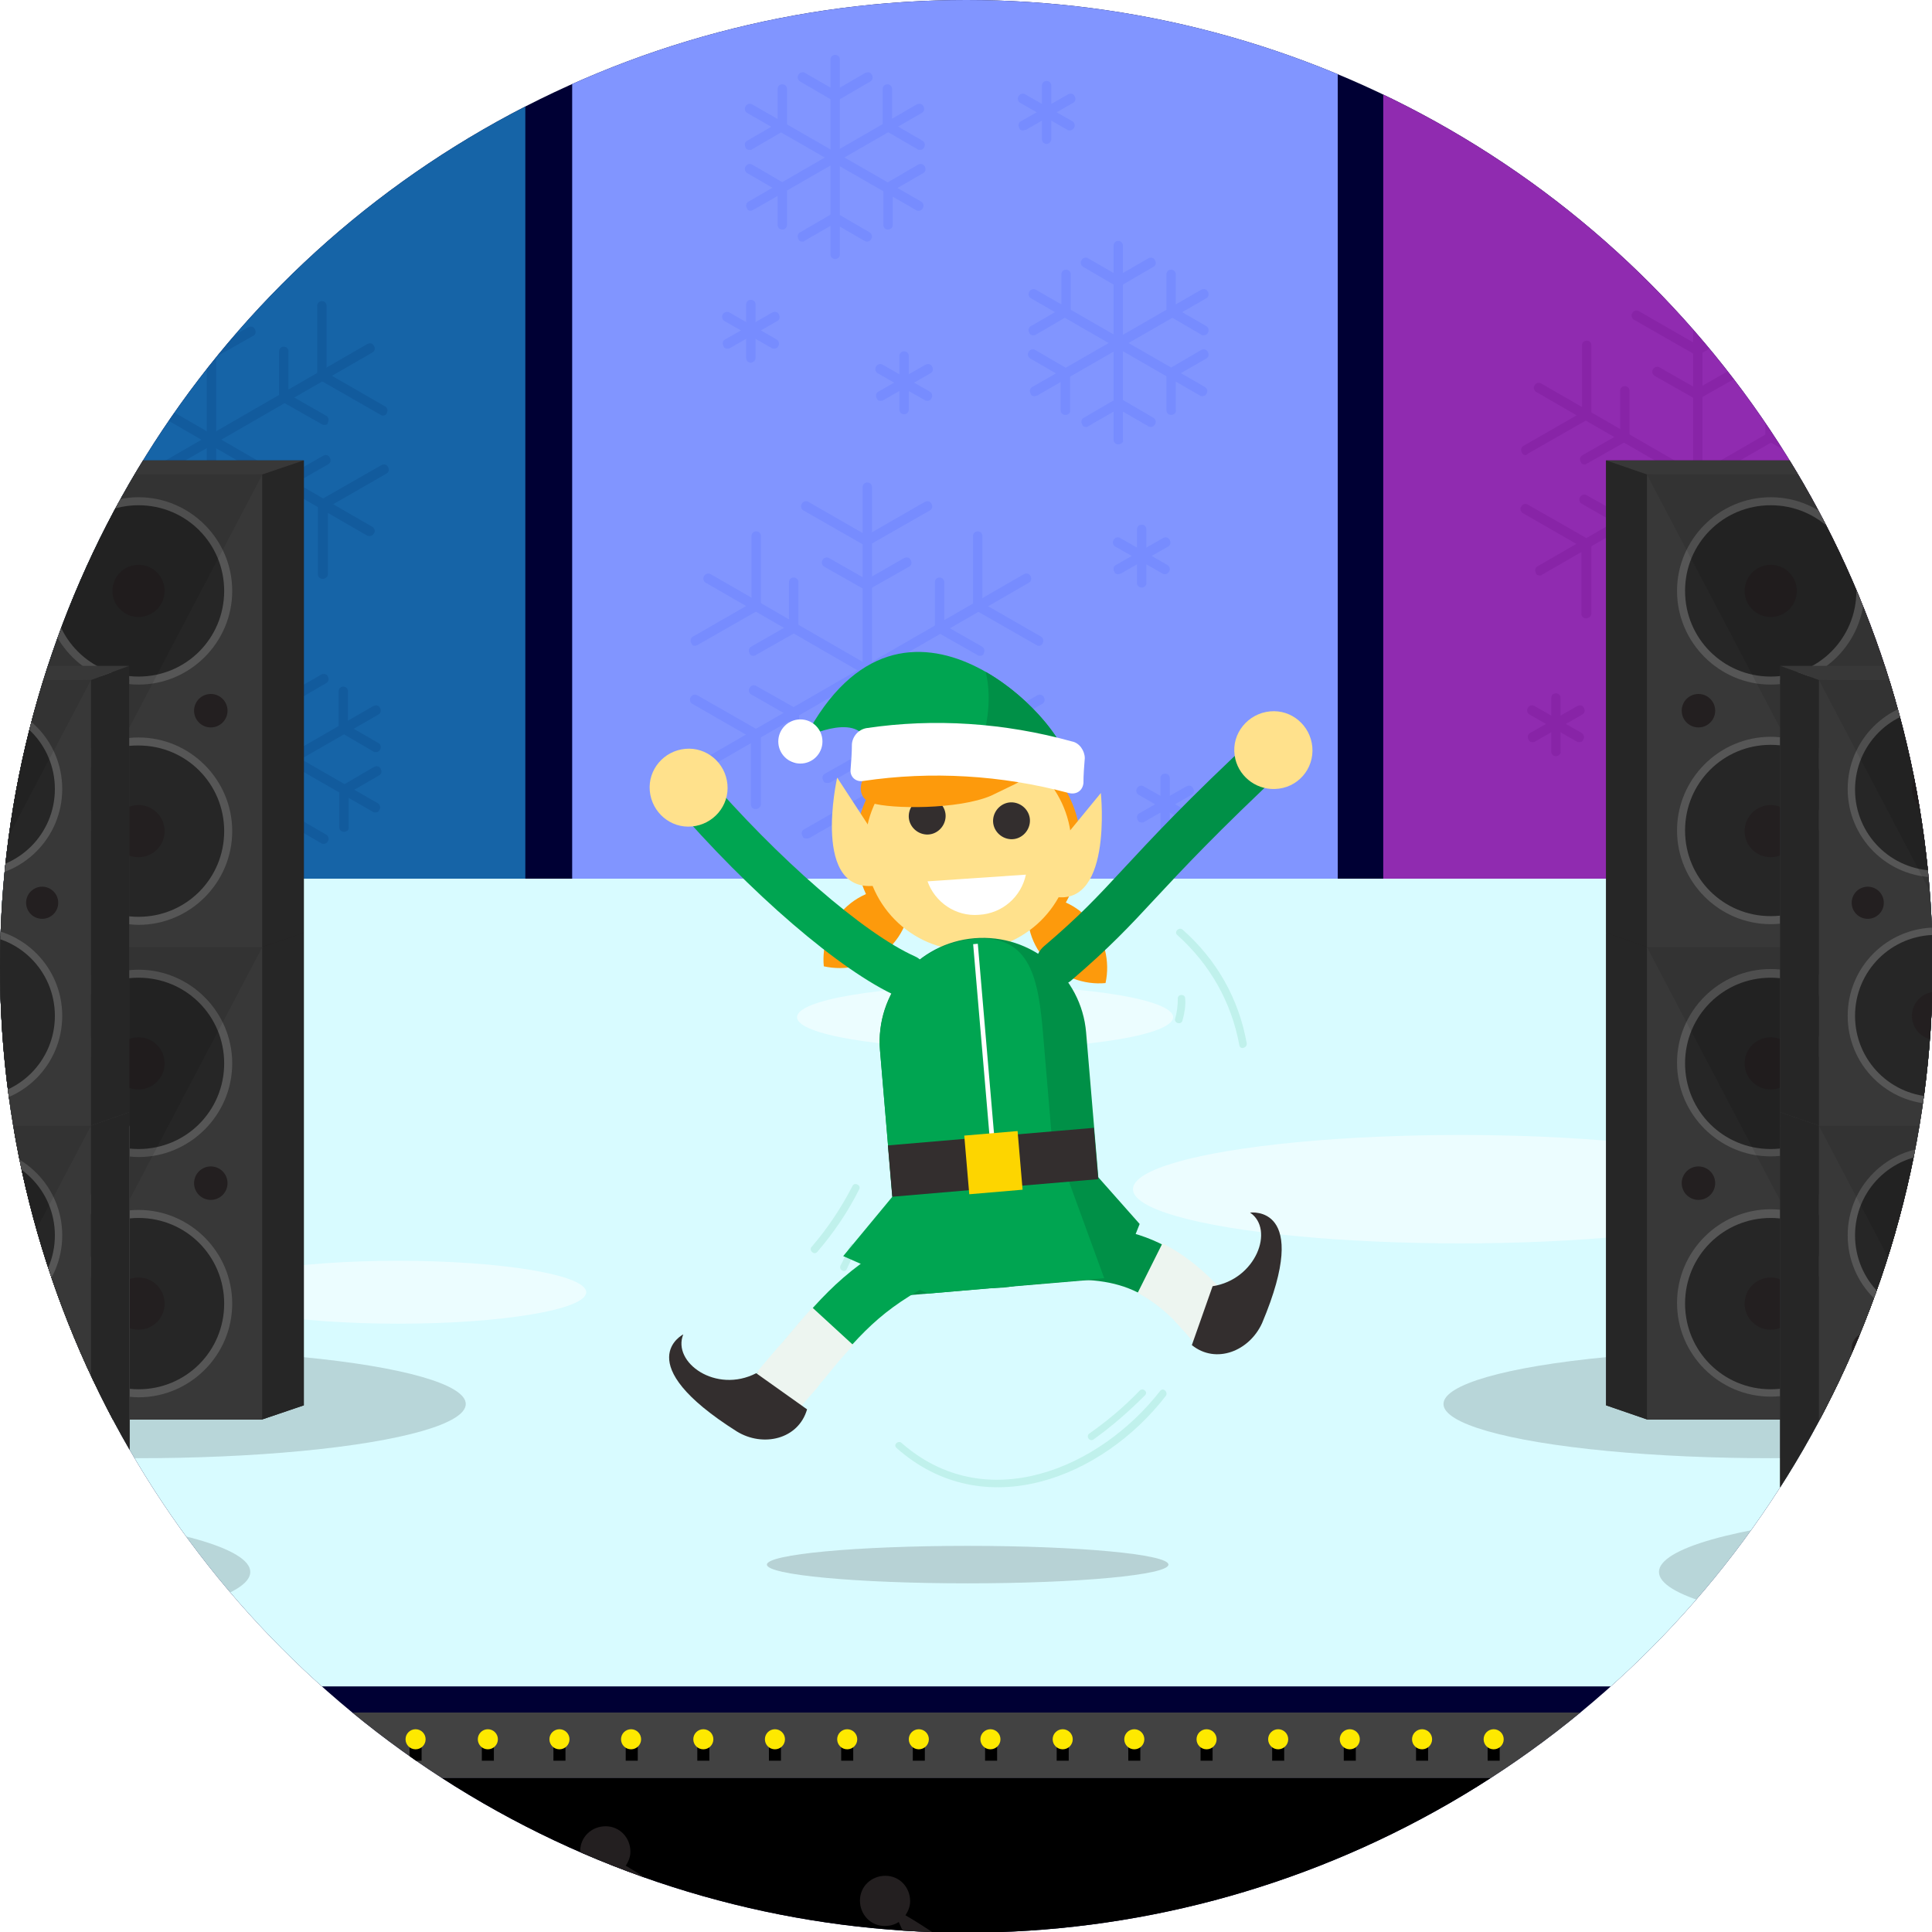 <?xml version="1.0" encoding="utf-8"?>
<!-- Generator: Adobe Illustrator 19.1.0, SVG Export Plug-In . SVG Version: 6.00 Build 0)  -->
<svg version="1.1" xmlns="http://www.w3.org/2000/svg" xmlns:xlink="http://www.w3.org/1999/xlink" x="0px" y="0px" width="288.7px"
	 height="288.7px" viewBox="0 0 288.7 288.7" style="enable-background:new 0 0 288.7 288.7;" xml:space="preserve">
<style type="text/css">
	.st0{fill:#FFFFFF;}
	.st1{fill:url(#SVGID_1_);}
	.st2{clip-path:url(#SVGID_3_);}
	.st3{fill:#223393;}
	.st4{opacity:0.1;fill:#FFFFFF;}
	.st5{fill:#0E2185;}
	.st6{fill:#A6A8AB;}
	.st7{fill:#424242;}
	.st8{opacity:0.5;fill:url(#SVGID_4_);}
	.st9{opacity:0.5;fill:url(#SVGID_5_);}
	.st10{opacity:0.5;fill:url(#SVGID_6_);}
	.st11{opacity:0.5;fill:url(#SVGID_7_);}
	.st12{opacity:0.5;fill:url(#SVGID_8_);}
	.st13{opacity:0.5;fill:url(#SVGID_9_);}
	.st14{opacity:0.5;fill:url(#SVGID_10_);}
	.st15{opacity:0.5;fill:url(#SVGID_11_);}
	.st16{opacity:0.5;fill:url(#SVGID_12_);}
	.st17{fill:#34439C;}
	.st18{fill:#4B58A7;}
	.st19{fill:#009047;}
	.st20{fill:#EDF5F0;}
	.st21{opacity:0.2;fill:#332E2E;}
	.st22{fill:#332E2E;}
	.st23{fill:#00A551;}
	.st24{fill:#FDD500;}
	.st25{fill:#FFE18C;}
	.st26{opacity:0.11;}
	.st27{fill:#E0F4EA;}
	.st28{fill:#FD9A0C;}
	.st29{opacity:0.4;clip-path:url(#SVGID_3_);fill:url(#SVGID_13_);}
	.st30{clip-path:url(#SVGID_15_);}
	.st31{fill:#ECEFF0;}
	.st32{fill:#EFCE98;}
	.st33{fill:#C489BC;}
	.st34{fill:#D6B000;}
	.st35{fill:#373B40;}
	.st36{opacity:0.77;}
	.st37{fill:#FFFBDB;}
	.st38{fill:#B161A5;}
	.st39{opacity:6.000000e-02;fill:#332E2E;}
	.st40{fill:#81C8FA;}
	.st41{fill:#F9A823;}
	.st42{opacity:0.15;clip-path:url(#SVGID_17_);}
	.st43{opacity:0.8;}
	.st44{fill:#DFF1FE;}
	.st45{opacity:0.36;}
	.st46{opacity:0.38;}
	.st47{opacity:0.39;fill:#FFFF5C;}
	.st48{opacity:0.58;fill:#FFFFFF;}
	.st49{fill:#664828;}
	.st50{clip-path:url(#SVGID_19_);}
	.st51{opacity:0.15;fill:#332E2E;}
	.st52{clip-path:url(#SVGID_21_);}
	.st53{fill:#434343;}
	.st54{fill:#231F20;}
	.st55{fill:#808080;}
	.st56{fill:#ABABAB;}
	.st57{fill:#80DCCF;}
	.st58{fill:#E76953;}
	.st59{fill:#878787;}
	.st60{fill:#F4AF4D;}
	.st61{fill:#9D9D9D;}
	.st62{fill:#DC52FF;}
	.st63{fill:#81D4FA;}
	.st64{fill:#44B3E6;}
	.st65{clip-path:url(#SVGID_21_);fill:#FFFFFF;}
	.st66{clip-path:url(#SVGID_23_);}
	.st67{fill:#000034;}
	.st68{fill:#1664A7;}
	.st69{opacity:0.25;}
	.st70{fill:#063F80;}
	.st71{fill:#8195FF;}
	.st72{fill:#5771FF;}
	.st73{fill:#902BB0;}
	.st74{fill:#6F118C;}
	.st75{fill:#D8FBFF;}
	.st76{opacity:0.5;}
	.st77{fill:none;}
	.st78{fill:#252525;}
	.st79{fill:#383838;}
	.st80{opacity:0.15;enable-background:new    ;}
	.st81{fill:#262626;}
	.st82{fill:#565656;}
	.st83{opacity:0.1;enable-background:new    ;}
	.st84{fill:#FEE900;}
	.st85{clip-path:url(#SVGID_23_);fill:#231F20;}
	.st86{clip-path:url(#SVGID_25_);}
	.st87{opacity:0.2;fill:#332E2E;enable-background:new    ;}
	.st88{opacity:0.77;enable-background:new    ;}
	.st89{opacity:6.000000e-02;fill:#332E2E;enable-background:new    ;}
	.st90{opacity:0.15;clip-path:url(#SVGID_27_);}
	.st91{clip-path:url(#SVGID_29_);}
	.st92{clip-path:url(#SVGID_31_);}
	.st93{clip-path:url(#SVGID_33_);}
	.st94{opacity:0.15;fill:#332E2E;enable-background:new    ;}
	.st95{opacity:0.2;}
	.st96{fill:#8D00A3;}
	.st97{fill:#B231CC;}
	.st98{opacity:0.4;clip-path:url(#SVGID_25_);fill:url(#SVGID_34_);}
	.st99{clip-path:url(#SVGID_36_);}
	.st100{clip-path:url(#SVGID_36_);fill:none;}
	.st101{display:none;}
	.st102{display:inline;fill:#00A551;}
	.st103{display:inline;}
	.st104{fill:#59493C;}
	.st105{fill:#03542C;}
	.st106{fill:#739AAF;}
	.st107{fill:#725D4C;}
	.st108{fill:#06703A;}
	.st109{clip-path:url(#SVGID_38_);}
	.st110{fill:none;stroke:#07824A;stroke-width:6.5;stroke-miterlimit:10;}
	.st111{fill:#FFFFFF;stroke:#FFFFFF;stroke-width:1.083;stroke-linejoin:round;stroke-miterlimit:10;}
	.st112{fill:#019049;}
	.st113{clip-path:url(#SVGID_40_);}
	.st114{fill:none;stroke:#07A860;stroke-width:6.5;stroke-miterlimit:10;}
	.st115{clip-path:url(#SVGID_42_);}
	.st116{fill:none;stroke:#E42129;stroke-width:22.53;stroke-linecap:round;stroke-miterlimit:10;}
	.st117{fill:#E42129;}
	.st118{fill:#B72025;}
	.st119{fill:#FBDF89;}
	.st120{fill:none;stroke:#FFFFFF;stroke-width:1.569;stroke-miterlimit:10;}
	.st121{fill:#FBD402;}
	.st122{fill:url(#SVGID_43_);}
	.st123{fill:#863B96;}
	.st124{fill:#F58B37;}
	.st125{display:inline;opacity:0.2;fill:#332E2E;}
	.st126{fill:none;stroke:#009047;stroke-width:22.292;stroke-linecap:round;stroke-miterlimit:10;}
	.st127{fill:none;stroke:#EDF5F0;stroke-width:22.799;stroke-miterlimit:10;stroke-dasharray:34.451,303.982;}
	
		.st128{fill:none;stroke:#EDF5F0;stroke-width:22.799;stroke-linecap:round;stroke-miterlimit:10;stroke-dasharray:10.133,303.982;}
	.st129{fill:none;stroke:#00A551;stroke-width:18;stroke-linecap:round;stroke-miterlimit:10;}
	.st130{fill:none;stroke:#332E2E;stroke-width:2;stroke-miterlimit:10;}
	.st131{fill:none;stroke:#FFFFFF;stroke-width:1.881;stroke-miterlimit:10;}
	.st132{fill:none;stroke:#00A551;stroke-width:22.292;stroke-linecap:round;stroke-miterlimit:10;}
	.st133{fill:none;stroke:#8D00A3;stroke-width:22.292;stroke-linecap:round;stroke-miterlimit:10;}
	.st134{display:inline;fill:none;stroke:#8D00A3;stroke-width:18;stroke-linecap:round;stroke-miterlimit:10;}
	.st135{display:inline;fill:#8D00A3;}
	.st136{display:inline;fill:#B231CC;}
	.st137{display:inline;fill:#FFE18C;}
	.st138{display:inline;fill:#FFFFFF;}
	.st139{display:inline;fill:#332E2E;}
	.st140{display:inline;fill:none;stroke:#FFFFFF;stroke-width:1.881;stroke-miterlimit:10;}
	.st141{display:inline;fill:#FDD500;}
	.st142{display:inline;fill:none;stroke:#B231CC;stroke-width:18;stroke-linecap:round;stroke-miterlimit:10;}
	.st143{display:inline;opacity:0.11;}
	.st144{display:inline;fill:#33DEDD;}
	.st145{display:inline;fill:none;stroke:#009047;stroke-width:18;stroke-linecap:round;stroke-miterlimit:10;}
	.st146{display:inline;fill:#009047;}
	.st147{display:inline;fill:#FD9A0C;}
	.st148{display:inline;fill:none;stroke:#00A551;stroke-width:18;stroke-linecap:round;stroke-miterlimit:10;}
	.st149{fill:none;stroke:#009047;stroke-width:18;stroke-linecap:round;stroke-miterlimit:10;}
	.st150{fill:none;stroke:#8D00A3;stroke-width:23.927;stroke-linecap:round;stroke-miterlimit:10;}
	.st151{fill:none;stroke:#EDF5F0;stroke-width:24.47;stroke-miterlimit:10;stroke-dasharray:36.978,326.273;}
	
		.st152{fill:none;stroke:#EDF5F0;stroke-width:24.47;stroke-linecap:round;stroke-miterlimit:10;stroke-dasharray:10.876,326.273;}
	.st153{display:inline;fill:none;stroke:#8D00A3;stroke-width:19.32;stroke-linecap:round;stroke-miterlimit:10;}
	.st154{display:inline;fill:none;stroke:#FFFFFF;stroke-width:2.018;stroke-miterlimit:10;}
	.st155{display:inline;fill:none;stroke:#B231CC;stroke-width:19.32;stroke-linecap:round;stroke-miterlimit:10;}
	.st156{fill:none;stroke:#8D00A3;stroke-width:25.934;stroke-linecap:round;stroke-miterlimit:10;}
	.st157{fill:none;stroke:#F7FFFA;stroke-width:26.524;stroke-miterlimit:10;stroke-dasharray:40.081,353.653;}
	
		.st158{fill:none;stroke:#F7FFFA;stroke-width:26.524;stroke-linecap:round;stroke-miterlimit:10;stroke-dasharray:11.788,353.653;}
	.st159{fill:none;stroke:#B231CC;stroke-width:22.292;stroke-linecap:round;stroke-miterlimit:10;}
	.st160{fill:none;stroke:#FFFFFF;stroke-width:1.792;stroke-miterlimit:10;}
	.st161{display:inline;fill:none;stroke:#FFE18C;stroke-width:11;stroke-linecap:round;stroke-miterlimit:10;}
	.st162{display:inline;fill:#EDF5F0;}
	.st163{fill:none;stroke:#B231CC;stroke-width:24.244;stroke-linecap:round;stroke-miterlimit:10;}
	.st164{fill:none;stroke:#EDF5F0;stroke-width:24.795;stroke-miterlimit:10;stroke-dasharray:37.468,330.604;}
	
		.st165{fill:none;stroke:#EDF5F0;stroke-width:24.795;stroke-linecap:round;stroke-miterlimit:10;stroke-dasharray:11.02,330.604;}
	.st166{fill:none;stroke:#FFE18C;stroke-width:11;stroke-linecap:round;stroke-miterlimit:10;}
	.st167{fill:#AE8100;}
	.st168{fill:none;stroke:#B231CC;stroke-width:25.934;stroke-linecap:round;stroke-miterlimit:10;}
	.st169{fill:none;stroke:#FFFFFF;stroke-width:2.927;stroke-linecap:round;stroke-miterlimit:10;}
	.st170{fill:none;stroke:#8D00A3;stroke-width:18;stroke-linecap:round;stroke-miterlimit:10;}
	.st171{fill:none;stroke:#B231CC;stroke-width:18;stroke-linecap:round;stroke-miterlimit:10;}
	.st172{fill:#33DEDD;}
	.st173{clip-path:url(#SVGID_45_);}
	.st174{fill:none;stroke:#07824A;stroke-width:6.786;stroke-miterlimit:10;}
	.st175{fill:#FFFFFF;stroke:#FFFFFF;stroke-width:1.131;stroke-linejoin:round;stroke-miterlimit:10;}
	.st176{clip-path:url(#SVGID_47_);}
	.st177{fill:none;stroke:#07A860;stroke-width:6.786;stroke-miterlimit:10;}
	.st178{clip-path:url(#SVGID_49_);}
	.st179{fill:none;stroke:#E42129;stroke-width:22.621;stroke-linecap:round;stroke-miterlimit:10;}
	.st180{fill:none;stroke:#FFFFFF;stroke-width:1.575;stroke-miterlimit:10;}
	.st181{display:inline;opacity:0.15;fill:#FFFFFF;}
	.st182{fill:#F5C637;}
	.st183{opacity:9.000000e-02;}
	.st184{fill:#FF873E;}
	.st185{fill:#FFBE26;}
	.st186{opacity:0.16;}
	.st187{fill:#F36A00;}
	.st188{opacity:0.1;}
	.st189{fill:none;stroke:#000000;stroke-width:4.232;stroke-linejoin:round;}
	.st190{fill:none;stroke:#FFFFFF;stroke-width:4.232;stroke-linejoin:round;}
	.st191{display:none;fill:none;}
	.st192{fill:#F31000;}
	.st193{fill:#F55A37;}
	.st194{fill:none;stroke:#8D00A3;stroke-width:20.169;stroke-linecap:round;stroke-miterlimit:10;}
	.st195{fill:none;stroke:#8D00A3;stroke-width:24.978;stroke-linecap:round;stroke-miterlimit:10;}
	.st196{fill:none;stroke:#EDF5F0;stroke-width:25.545;stroke-miterlimit:10;stroke-dasharray:38.602,340.605;}
	
		.st197{fill:none;stroke:#EDF5F0;stroke-width:25.545;stroke-linecap:round;stroke-miterlimit:10;stroke-dasharray:11.354,340.605;}
	.st198{fill:none;stroke:#FFFFFF;stroke-width:3.279;stroke-linecap:round;stroke-miterlimit:10;}
	.st199{fill:none;stroke:#B231CC;stroke-width:24.978;stroke-linecap:round;stroke-miterlimit:10;}
	.st200{fill:none;stroke:#B231CC;stroke-width:20.169;stroke-linecap:round;stroke-miterlimit:10;}
	.st201{fill:none;stroke:#332E2E;stroke-width:3.302;stroke-linecap:round;stroke-miterlimit:10;}
</style>
<symbol  id="New_Symbol_2" viewBox="-26.7 -12.9 54.1 25.7">
	<path class="st0" d="M-12.6-12.9c-0.8,0-1.5,0.3-2.1,0.9l-12,12l12,12c1.2,1.2,3.1,1.2,4.2,0c1.2-1.2,1.2-3.1,0-4.2L-18.3,0
		l7.7-7.7c1.2-1.2,1.2-3.1,0-4.2C-11.1-12.6-11.9-12.9-12.6-12.9z"/>
	<linearGradient id="SVGID_1_" gradientUnits="userSpaceOnUse" x1="-20.465" y1="-9.982553e-04" x2="27.317" y2="-9.982553e-04">
		<stop  offset="0.232" style="stop-color:#FFFFFF"/>
		<stop  offset="1" style="stop-color:#FFFFFF;stop-opacity:0"/>
	</linearGradient>
	<polygon class="st1" points="27.3,-3.5 -20.5,-3.5 -20.5,3.5 27.3,3.5 	"/>
</symbol>
<g id="Layer_2">
</g>
<g id="Layer_1">
	<g id="New_Symbol">
	</g>
	<g id="New_Symbol_1_">
		<g>
			<defs>
				<circle id="SVGID_22_" cx="144.4" cy="144.4" r="144.4"/>
			</defs>
			<clipPath id="SVGID_3_">
				<use xlink:href="#SVGID_22_"  style="overflow:visible;"/>
			</clipPath>
			<g class="st2">
				<rect x="-151.2" y="-18.2" class="st67" width="587.6" height="330.5"/>
			</g>
			<g class="st2">
				<g>
					<rect x="-35.9" y="-18.2" class="st68" width="114.4" height="153.5"/>
				</g>
				<g class="st69">
					<g>
						<g>
							<g>
								<g>
									<path class="st70" d="M31.6,93.7c-0.4,0-0.7-0.3-0.7-0.7V38.4c0-0.4,0.3-0.7,0.7-0.7c0.4,0,0.7,0.3,0.7,0.7V93
										C32.3,93.4,32,93.7,31.6,93.7z"/>
								</g>
								<g>
									<path class="st70" d="M7.9,80.1c-0.3,0-0.5-0.1-0.6-0.4c-0.2-0.4-0.1-0.8,0.3-1l47.3-27.3c0.4-0.2,0.8-0.1,1,0.3
										c0.2,0.4,0.1,0.8-0.3,1L8.3,80C8.2,80.1,8.1,80.1,7.9,80.1z"/>
								</g>
								<g>
									<path class="st70" d="M55.2,80.1c-0.1,0-0.3,0-0.4-0.1L7.6,52.7c-0.4-0.2-0.5-0.7-0.3-1c0.2-0.4,0.7-0.5,1-0.3l47.3,27.3
										c0.4,0.2,0.5,0.7,0.3,1C55.7,80,55.5,80.1,55.2,80.1z"/>
								</g>
								<g>
									<path class="st70" d="M31.6,53.7c-0.1,0-0.3,0-0.4-0.1l-6-3.4c-0.4-0.2-0.5-0.7-0.3-1c0.2-0.4,0.7-0.5,1-0.3l5.6,3.2
										l5.6-3.2c0.4-0.2,0.8-0.1,1,0.3c0.2,0.4,0.1,0.8-0.3,1l-6,3.4C31.8,53.7,31.7,53.7,31.6,53.7z"/>
								</g>
								<g>
									<path class="st70" d="M31.6,47.2c-0.1,0-0.3,0-0.4-0.1l-9.1-5.2c-0.4-0.2-0.5-0.7-0.3-1s0.7-0.5,1-0.3l8.7,5l8.7-5
										c0.4-0.2,0.8-0.1,1,0.3c0.2,0.4,0.1,0.8-0.3,1l-9.1,5.2C31.8,47.2,31.7,47.2,31.6,47.2z"/>
								</g>
								<g>
									<path class="st70" d="M37.5,82.6c-0.1,0-0.3,0-0.4-0.1l-5.6-3.2L26,82.5c-0.4,0.2-0.8,0.1-1-0.3c-0.2-0.4-0.1-0.8,0.3-1
										l6-3.4c0.2-0.1,0.5-0.1,0.7,0l6,3.4c0.4,0.2,0.5,0.7,0.3,1C38,82.4,37.8,82.6,37.5,82.6z"/>
								</g>
								<g>
									<path class="st70" d="M40.6,90.9c-0.1,0-0.3,0-0.4-0.1l-8.7-5l-8.7,5c-0.4,0.2-0.8,0.1-1-0.3c-0.2-0.4-0.1-0.8,0.3-1
										l9.1-5.2c0.2-0.1,0.5-0.1,0.7,0l9.1,5.2c0.4,0.2,0.5,0.7,0.3,1C41.1,90.8,40.9,90.9,40.6,90.9z"/>
								</g>
								<g>
									<path class="st70" d="M48.5,63.5c-0.1,0-0.3,0-0.4-0.1l-6-3.4c-0.2-0.1-0.4-0.4-0.4-0.6v-6.9c0-0.4,0.3-0.7,0.7-0.7
										s0.7,0.3,0.7,0.7v6.4l5.6,3.2c0.4,0.2,0.5,0.7,0.3,1C49,63.4,48.8,63.5,48.5,63.5z"/>
								</g>
								<g>
									<path class="st70" d="M57.3,62.1c-0.1,0-0.3,0-0.4-0.1l-9.1-5.2c-0.2-0.1-0.4-0.4-0.4-0.6l0-10.5c0-0.4,0.3-0.7,0.7-0.7
										s0.7,0.3,0.7,0.7l0,10l8.7,5c0.4,0.2,0.5,0.7,0.3,1C57.8,61.9,57.5,62.1,57.3,62.1z"/>
								</g>
								<g>
									<path class="st70" d="M20.6,79.7c-0.4,0-0.7-0.3-0.7-0.7v-6.4l-5.6-3.2c-0.4-0.2-0.5-0.7-0.3-1c0.2-0.4,0.7-0.5,1-0.3
										l6,3.4c0.2,0.1,0.4,0.4,0.4,0.6v6.9C21.3,79.3,21,79.7,20.6,79.7z"/>
								</g>
								<g>
									<path class="st70" d="M14.9,86.5c-0.4,0-0.7-0.3-0.7-0.7l0-10l-8.7-5c-0.4-0.2-0.5-0.7-0.3-1c0.2-0.4,0.7-0.5,1-0.3
										l9.1,5.2c0.2,0.1,0.4,0.4,0.4,0.6l0,10.5C15.6,86.2,15.3,86.5,14.9,86.5z"/>
								</g>
								<g>
									<path class="st70" d="M42.6,79.7c-0.4,0-0.7-0.3-0.7-0.7v-6.9c0-0.3,0.1-0.5,0.4-0.6l6-3.4c0.4-0.2,0.8-0.1,1,0.3
										c0.2,0.4,0.1,0.8-0.3,1l-5.6,3.2v6.4C43.3,79.3,43,79.7,42.6,79.7z"/>
								</g>
								<g>
									<path class="st70" d="M48.2,86.5c-0.4,0-0.7-0.3-0.7-0.7V75.3c0-0.3,0.1-0.5,0.4-0.6l9.1-5.2c0.4-0.2,0.8-0.1,1,0.3
										c0.2,0.4,0.1,0.8-0.3,1l-8.7,5v10C49,86.2,48.6,86.5,48.2,86.5z"/>
								</g>
								<g>
									<path class="st70" d="M14.6,63.5c-0.3,0-0.5-0.1-0.6-0.4c-0.2-0.4-0.1-0.8,0.3-1l5.6-3.2v-6.4c0-0.4,0.3-0.7,0.7-0.7
										s0.7,0.3,0.7,0.7v6.9c0,0.3-0.1,0.5-0.4,0.6l-6,3.4C14.9,63.5,14.7,63.5,14.6,63.5z"/>
								</g>
								<g>
									<path class="st70" d="M5.9,62.1c-0.3,0-0.5-0.1-0.6-0.4c-0.2-0.4-0.1-0.8,0.3-1l8.7-5v-10c0-0.4,0.3-0.7,0.7-0.7
										c0.4,0,0.7,0.3,0.7,0.7v10.5c0,0.3-0.1,0.5-0.4,0.6L6.2,62C6.1,62,6,62.1,5.9,62.1z"/>
								</g>
							</g>
						</g>
						<g>
							<g>
								<path class="st70" d="M0.1,40.5c-0.4,0-0.7-0.3-0.7-0.7V10.7c0-0.4,0.3-0.7,0.7-0.7s0.7,0.3,0.7,0.7v29.1
									C0.8,40.2,0.5,40.5,0.1,40.5z"/>
							</g>
							<g>
								<path class="st70" d="M-12.5,33.3c-0.3,0-0.5-0.1-0.6-0.4c-0.2-0.4-0.1-0.8,0.3-1l25.2-14.5c0.4-0.2,0.8-0.1,1,0.3
									c0.2,0.4,0.1,0.8-0.3,1l-25.2,14.5C-12.2,33.2-12.4,33.3-12.5,33.3z"/>
							</g>
							<g>
								<path class="st70" d="M12.7,33.3c-0.1,0-0.3,0-0.4-0.1l-25.2-14.5c-0.4-0.2-0.5-0.7-0.3-1c0.2-0.4,0.7-0.5,1-0.3L13,31.9
									c0.4,0.2,0.5,0.7,0.3,1C13.2,33.1,12.9,33.3,12.7,33.3z"/>
							</g>
							<g>
								<path class="st70" d="M0.1,16.9c-0.1,0-0.3,0-0.4-0.1L-5.1,14c-0.4-0.2-0.5-0.7-0.3-1c0.2-0.4,0.7-0.5,1-0.3l4.5,2.6
									l4.5-2.6c0.4-0.2,0.8-0.1,1,0.3c0.2,0.4,0.1,0.8-0.3,1l-4.8,2.8C0.3,16.8,0.2,16.9,0.1,16.9z"/>
							</g>
							<g>
								<path class="st70" d="M4.9,37.9c-0.1,0-0.3,0-0.4-0.1l-4.5-2.6l-4.5,2.6c-0.4,0.2-0.8,0.1-1-0.3c-0.2-0.4-0.1-0.8,0.3-1
									l4.8-2.8c0.2-0.1,0.5-0.1,0.7,0l4.8,2.8c0.4,0.2,0.5,0.7,0.3,1C5.4,37.8,5.2,37.9,4.9,37.9z"/>
							</g>
							<g>
								<path class="st70" d="M12.8,24.2c-0.1,0-0.3,0-0.4-0.1l-4.8-2.8c-0.2-0.1-0.4-0.4-0.4-0.6l0-5.6c0-0.4,0.3-0.7,0.7-0.7
									s0.7,0.3,0.7,0.7l0,5.1l4.5,2.6c0.4,0.2,0.5,0.7,0.3,1C13.3,24.1,13.1,24.2,12.8,24.2z"/>
							</g>
							<g>
								<path class="st70" d="M8,36.1c-0.4,0-0.7-0.3-0.7-0.7v-5.6c0-0.3,0.1-0.5,0.4-0.6l4.8-2.8c0.4-0.2,0.8-0.1,1,0.3
									c0.2,0.4,0.1,0.8-0.3,1l-4.5,2.6v5.1C8.7,35.8,8.4,36.1,8,36.1z"/>
							</g>
						</g>
						<g>
							<g>
								<path class="st70" d="M43.5,128.7c-0.4,0-0.7-0.3-0.7-0.7V98.9c0-0.4,0.3-0.7,0.7-0.7c0.4,0,0.7,0.3,0.7,0.7V128
									C44.3,128.4,43.9,128.7,43.5,128.7z"/>
							</g>
							<g>
								<path class="st70" d="M56.1,121.4c-0.1,0-0.3,0-0.4-0.1l-25.2-14.5c-0.4-0.2-0.5-0.7-0.3-1c0.2-0.4,0.7-0.5,1-0.3l25.2,14.5
									c0.4,0.2,0.5,0.7,0.3,1C56.6,121.3,56.4,121.4,56.1,121.4z"/>
							</g>
							<g>
								<path class="st70" d="M30.9,121.4c-0.3,0-0.5-0.1-0.6-0.4c-0.2-0.4-0.1-0.8,0.3-1l25.2-14.5c0.4-0.2,0.8-0.1,1,0.3
									c0.2,0.4,0.1,0.8-0.3,1l-25.2,14.5C31.2,121.4,31.1,121.4,30.9,121.4z"/>
							</g>
							<g>
								<path class="st70" d="M38.7,126.1c-0.3,0-0.5-0.1-0.6-0.4c-0.2-0.4-0.1-0.8,0.3-1l4.8-2.8c0.2-0.1,0.5-0.1,0.7,0l4.8,2.8
									c0.4,0.2,0.5,0.7,0.3,1c-0.2,0.4-0.7,0.5-1,0.3l-4.5-2.6l-4.5,2.6C38.9,126,38.8,126.1,38.7,126.1z"/>
							</g>
							<g>
								<path class="st70" d="M43.5,105c-0.1,0-0.3,0-0.4-0.1l-4.8-2.8c-0.4-0.2-0.5-0.7-0.3-1c0.2-0.4,0.7-0.5,1-0.3l4.5,2.6
									l4.5-2.6c0.4-0.2,0.8-0.1,1,0.3c0.2,0.4,0.1,0.8-0.3,1l-4.8,2.8C43.8,105,43.6,105,43.5,105z"/>
							</g>
							<g>
								<path class="st70" d="M51.4,124.3c-0.4,0-0.7-0.3-0.7-0.7V118c0-0.3,0.1-0.5,0.4-0.6l4.8-2.8c0.4-0.2,0.8-0.1,1,0.3
									c0.2,0.4,0.1,0.8-0.3,1l-4.5,2.6v5.1C52.2,124,51.8,124.3,51.4,124.3z"/>
							</g>
							<g>
								<path class="st70" d="M30.8,112.4c-0.3,0-0.5-0.1-0.6-0.4c-0.2-0.4-0.1-0.8,0.3-1l4.5-2.6v-5.1c0-0.4,0.3-0.7,0.7-0.7
									c0.4,0,0.7,0.3,0.7,0.7v5.6c0,0.3-0.1,0.5-0.4,0.6l-4.8,2.8C31,112.3,30.9,112.4,30.8,112.4z"/>
							</g>
							<g>
								<path class="st70" d="M56.2,112.4c-0.1,0-0.3,0-0.4-0.1l-4.8-2.8c-0.2-0.1-0.4-0.4-0.4-0.6v-5.6c0-0.4,0.3-0.7,0.7-0.7
									s0.7,0.3,0.7,0.7v5.1l4.5,2.6c0.4,0.2,0.5,0.7,0.3,1C56.7,112.2,56.5,112.4,56.2,112.4z"/>
							</g>
							<g>
								<path class="st70" d="M35.6,124.3c-0.4,0-0.7-0.3-0.7-0.7v-5.1l-4.5-2.6c-0.4-0.2-0.5-0.7-0.3-1c0.2-0.4,0.7-0.5,1-0.3
									l4.8,2.8c0.2,0.1,0.4,0.4,0.4,0.6v5.6C36.3,124,36,124.3,35.6,124.3z"/>
							</g>
						</g>
						<g>
							<g>
								<path class="st70" d="M54,22.8c-0.4,0-0.7-0.3-0.7-0.7v-8c0-0.4,0.3-0.7,0.7-0.7c0.4,0,0.7,0.3,0.7,0.7v8
									C54.7,22.5,54.4,22.8,54,22.8z"/>
							</g>
							<g>
								<path class="st70" d="M50.5,20.8c-0.3,0-0.5-0.1-0.6-0.4c-0.2-0.4-0.1-0.8,0.3-1l7-4c0.4-0.2,0.8-0.1,1,0.3
									c0.2,0.4,0.1,0.8-0.3,1l-7,4C50.8,20.8,50.6,20.8,50.5,20.8z"/>
							</g>
							<g>
								<path class="st70" d="M57.5,20.8c-0.1,0-0.3,0-0.4-0.1l-7-4c-0.4-0.2-0.5-0.7-0.3-1c0.2-0.4,0.7-0.5,1-0.3l7,4
									c0.4,0.2,0.5,0.7,0.3,1C58,20.7,57.7,20.8,57.5,20.8z"/>
							</g>
						</g>
						<g>
							<g>
								<path class="st70" d="M11.9,119.3c-0.4,0-0.7-0.3-0.7-0.7v-8c0-0.4,0.3-0.7,0.7-0.7s0.7,0.3,0.7,0.7v8
									C12.6,119,12.3,119.3,11.9,119.3z"/>
							</g>
							<g>
								<path class="st70" d="M8.4,117.3c-0.3,0-0.5-0.1-0.6-0.4c-0.2-0.4-0.1-0.8,0.3-1l7-4c0.4-0.2,0.8-0.1,1,0.3
									c0.2,0.4,0.1,0.8-0.3,1l-7,4C8.7,117.3,8.5,117.3,8.4,117.3z"/>
							</g>
							<g>
								<path class="st70" d="M15.4,117.3c-0.1,0-0.3,0-0.4-0.1l-7-4c-0.4-0.2-0.5-0.7-0.3-1c0.2-0.4,0.7-0.5,1-0.3l7,4
									c0.4,0.2,0.5,0.7,0.3,1C15.9,117.2,15.6,117.3,15.4,117.3z"/>
							</g>
						</g>
						<g>
							<g>
								<path class="st70" d="M30.9,26.8c-0.4,0-0.7-0.3-0.7-0.7v-8c0-0.4,0.3-0.7,0.7-0.7c0.4,0,0.7,0.3,0.7,0.7v8
									C31.7,26.5,31.3,26.8,30.9,26.8z"/>
							</g>
							<g>
								<path class="st70" d="M34.4,24.8c-0.1,0-0.3,0-0.4-0.1l-7-4c-0.4-0.2-0.5-0.7-0.3-1c0.2-0.4,0.7-0.5,1-0.3l7,4
									c0.4,0.2,0.5,0.7,0.3,1C34.9,24.7,34.7,24.8,34.4,24.8z"/>
							</g>
							<g>
								<path class="st70" d="M27.5,24.8c-0.3,0-0.5-0.1-0.6-0.4c-0.2-0.4-0.1-0.8,0.3-1l7-4c0.4-0.2,0.8-0.1,1,0.3
									c0.2,0.4,0.1,0.8-0.3,1l-7,4C27.7,24.8,27.6,24.8,27.5,24.8z"/>
							</g>
						</g>
					</g>
				</g>
			</g>
			<g class="st2">
				<g>
					<rect x="85.5" y="-18.2" class="st71" width="114.4" height="153.5"/>
				</g>
				<g class="st69">
					<g>
						<g>
							<g>
								<path class="st72" d="M129.6,128.1c-0.4,0-0.7-0.3-0.7-0.7V72.8c0-0.4,0.3-0.7,0.7-0.7c0.4,0,0.7,0.3,0.7,0.7v54.6
									C130.3,127.8,130,128.1,129.6,128.1z"/>
							</g>
							<g>
								<path class="st72" d="M153.2,114.5c-0.1,0-0.3,0-0.4-0.1l-47.3-27.3c-0.4-0.2-0.5-0.7-0.3-1c0.2-0.4,0.7-0.5,1-0.3
									l47.3,27.3c0.4,0.2,0.5,0.7,0.3,1C153.7,114.4,153.5,114.5,153.2,114.5z"/>
							</g>
							<g>
								<path class="st72" d="M106,114.5c-0.3,0-0.5-0.1-0.6-0.4c-0.2-0.4-0.1-0.8,0.3-1l47.3-27.3c0.4-0.2,0.8-0.1,1,0.3
									c0.2,0.4,0.1,0.8-0.3,1l-47.3,27.3C106.2,114.5,106.1,114.5,106,114.5z"/>
							</g>
							<g>
								<path class="st72" d="M129.6,88.2c-0.1,0-0.3,0-0.4-0.1l-6-3.4c-0.4-0.2-0.5-0.7-0.3-1c0.2-0.4,0.7-0.5,1-0.3l5.6,3.2
									l5.6-3.2c0.4-0.2,0.8-0.1,1,0.3c0.2,0.4,0.1,0.8-0.3,1l-6,3.4C129.8,88.1,129.7,88.2,129.6,88.2z"/>
							</g>
							<g>
								<path class="st72" d="M129.6,81.6c-0.1,0-0.3,0-0.4-0.1l-9.1-5.2c-0.4-0.2-0.5-0.7-0.3-1c0.2-0.4,0.7-0.5,1-0.3l8.7,5l8.7-5
									c0.4-0.2,0.8-0.1,1,0.3c0.2,0.4,0.1,0.8-0.3,1l-9.1,5.2C129.8,81.6,129.7,81.6,129.6,81.6z"/>
							</g>
							<g>
								<path class="st72" d="M123.6,117c-0.3,0-0.5-0.1-0.6-0.4c-0.2-0.4-0.1-0.8,0.3-1l6-3.4c0.2-0.1,0.5-0.1,0.7,0l6,3.4
									c0.4,0.2,0.5,0.7,0.3,1c-0.2,0.4-0.7,0.5-1,0.3l-5.6-3.2l-5.6,3.2C123.9,117,123.8,117,123.6,117z"/>
							</g>
							<g>
								<path class="st72" d="M120.5,125.3c-0.3,0-0.5-0.1-0.6-0.4c-0.2-0.4-0.1-0.8,0.3-1l9.1-5.2c0.2-0.1,0.5-0.1,0.7,0l9.1,5.2
									c0.4,0.2,0.5,0.7,0.3,1c-0.2,0.4-0.7,0.5-1,0.3l-8.7-5l-8.7,5C120.8,125.3,120.7,125.3,120.5,125.3z"/>
							</g>
							<g>
								<path class="st72" d="M112.6,98c-0.3,0-0.5-0.1-0.6-0.4c-0.2-0.4-0.1-0.8,0.3-1l5.6-3.2v-6.4c0-0.4,0.3-0.7,0.7-0.7
									s0.7,0.3,0.7,0.7v6.9c0,0.3-0.1,0.5-0.4,0.6l-6,3.4C112.9,97.9,112.8,98,112.6,98z"/>
							</g>
							<g>
								<path class="st72" d="M103.9,96.5c-0.3,0-0.5-0.1-0.6-0.4c-0.2-0.4-0.1-0.8,0.3-1l8.7-5l0-10c0-0.4,0.3-0.7,0.7-0.7l0,0
									c0.4,0,0.7,0.3,0.7,0.7l0,10.5c0,0.3-0.1,0.5-0.4,0.6l-9.1,5.2C104.1,96.4,104,96.5,103.9,96.5z"/>
							</g>
							<g>
								<path class="st72" d="M140.6,114.1c-0.4,0-0.7-0.3-0.7-0.7v-6.9c0-0.3,0.1-0.5,0.4-0.6l6-3.4c0.4-0.2,0.8-0.1,1,0.3
									c0.2,0.4,0.1,0.8-0.3,1l-5.6,3.2v6.4C141.3,113.8,141,114.1,140.6,114.1z"/>
							</g>
							<g>
								<path class="st72" d="M146.2,120.9L146.2,120.9c-0.4,0-0.7-0.3-0.7-0.7l0-10.5c0-0.3,0.1-0.5,0.4-0.6l9.1-5.2
									c0.4-0.2,0.8-0.1,1,0.3c0.2,0.4,0.1,0.8-0.3,1l-8.7,5l0,10C147,120.6,146.6,120.9,146.2,120.9z"/>
							</g>
							<g>
								<path class="st72" d="M118.6,114.1c-0.4,0-0.7-0.3-0.7-0.7v-6.4l-5.6-3.2c-0.4-0.2-0.5-0.7-0.3-1c0.2-0.4,0.7-0.5,1-0.3
									l6,3.4c0.2,0.1,0.4,0.4,0.4,0.6v6.9C119.3,113.8,119,114.1,118.6,114.1z"/>
							</g>
							<g>
								<path class="st72" d="M112.9,120.9c-0.4,0-0.7-0.3-0.7-0.7v-10l-8.7-5c-0.4-0.2-0.5-0.7-0.3-1c0.2-0.4,0.7-0.5,1-0.3
									l9.1,5.2c0.2,0.1,0.4,0.4,0.4,0.6v10.5C113.7,120.6,113.3,120.9,112.9,120.9z"/>
							</g>
							<g>
								<path class="st72" d="M146.5,98c-0.1,0-0.3,0-0.4-0.1l-6-3.4c-0.2-0.1-0.4-0.4-0.4-0.6v-6.9c0-0.4,0.3-0.7,0.7-0.7
									s0.7,0.3,0.7,0.7v6.4l5.6,3.2c0.4,0.2,0.5,0.7,0.3,1C147,97.8,146.8,98,146.5,98z"/>
							</g>
							<g>
								<path class="st72" d="M155.3,96.5c-0.1,0-0.3,0-0.4-0.1l-9.1-5.2c-0.2-0.1-0.4-0.4-0.4-0.6V80.1c0-0.4,0.3-0.7,0.7-0.7
									c0.4,0,0.7,0.3,0.7,0.7v10l8.7,5c0.4,0.2,0.5,0.7,0.3,1C155.8,96.3,155.5,96.5,155.3,96.5z"/>
							</g>
						</g>
					</g>
					<g>
						<g>
							<path class="st72" d="M167.1,66.4c-0.4,0-0.7-0.3-0.7-0.7V36.7c0-0.4,0.3-0.7,0.7-0.7c0.4,0,0.7,0.3,0.7,0.7v29.1
								C167.9,66.1,167.5,66.4,167.1,66.4z"/>
						</g>
						<g>
							<path class="st72" d="M179.7,59.2c-0.1,0-0.3,0-0.4-0.1l-25.2-14.5c-0.4-0.2-0.5-0.7-0.3-1c0.2-0.4,0.7-0.5,1-0.3l25.2,14.5
								c0.4,0.2,0.5,0.7,0.3,1C180.2,59,180,59.2,179.7,59.2z"/>
						</g>
						<g>
							<path class="st72" d="M154.6,59.2c-0.3,0-0.5-0.1-0.6-0.4c-0.2-0.4-0.1-0.8,0.3-1l25.2-14.5c0.4-0.2,0.8-0.1,1,0.3
								c0.2,0.4,0.1,0.8-0.3,1l-25.2,14.5C154.8,59.1,154.7,59.2,154.6,59.2z"/>
						</g>
						<g>
							<path class="st72" d="M167.1,42.8c-0.1,0-0.3,0-0.4-0.1l-4.8-2.8c-0.4-0.2-0.5-0.7-0.3-1c0.2-0.4,0.7-0.5,1-0.3l4.5,2.6
								l4.5-2.6c0.4-0.2,0.8-0.1,1,0.3c0.2,0.4,0.1,0.8-0.3,1l-4.8,2.8C167.4,42.8,167.3,42.8,167.1,42.8z"/>
						</g>
						<g>
							<path class="st72" d="M162.3,63.8c-0.3,0-0.5-0.1-0.6-0.4c-0.2-0.4-0.1-0.8,0.3-1l4.8-2.8c0.2-0.1,0.5-0.1,0.7,0l4.8,2.8
								c0.4,0.2,0.5,0.7,0.3,1c-0.2,0.4-0.7,0.5-1,0.3l-4.5-2.6l-4.5,2.6C162.6,63.8,162.4,63.8,162.3,63.8z"/>
						</g>
						<g>
							<path class="st72" d="M154.4,50.1c-0.3,0-0.5-0.1-0.6-0.4c-0.2-0.4-0.1-0.8,0.3-1l4.5-2.6v-5.1c0-0.4,0.3-0.7,0.7-0.7
								c0.4,0,0.7,0.3,0.7,0.7v5.6c0,0.3-0.1,0.5-0.4,0.6l-4.8,2.8C154.7,50.1,154.5,50.1,154.4,50.1z"/>
						</g>
						<g>
							<path class="st72" d="M175,62c-0.4,0-0.7-0.3-0.7-0.7v-5.6c0-0.3,0.1-0.5,0.4-0.6l4.8-2.8c0.4-0.2,0.8-0.1,1,0.3
								c0.2,0.4,0.1,0.8-0.3,1l-4.5,2.6v5.1C175.8,61.7,175.4,62,175,62z"/>
						</g>
						<g>
							<path class="st72" d="M159.2,62c-0.4,0-0.7-0.3-0.7-0.7v-5.1l-4.5-2.6c-0.4-0.2-0.5-0.7-0.3-1c0.2-0.4,0.7-0.5,1-0.3l4.8,2.8
								c0.2,0.1,0.4,0.4,0.4,0.6v5.6C160,61.7,159.6,62,159.2,62z"/>
						</g>
						<g>
							<path class="st72" d="M179.9,50.1c-0.1,0-0.3,0-0.4-0.1l-4.8-2.8c-0.2-0.1-0.4-0.4-0.4-0.6v-5.6c0-0.4,0.3-0.7,0.7-0.7
								c0.4,0,0.7,0.3,0.7,0.7v5.1l4.5,2.6c0.4,0.2,0.5,0.7,0.3,1C180.4,50,180.1,50.1,179.9,50.1z"/>
						</g>
					</g>
					<g>
						<g>
							<path class="st72" d="M124.8,38.7c-0.4,0-0.7-0.3-0.7-0.7V8.9c0-0.4,0.3-0.7,0.7-0.7c0.4,0,0.7,0.3,0.7,0.7V38
								C125.5,38.4,125.2,38.7,124.8,38.7z"/>
						</g>
						<g>
							<path class="st72" d="M137.3,31.5c-0.1,0-0.3,0-0.4-0.1l-25.2-14.5c-0.4-0.2-0.5-0.7-0.3-1c0.2-0.4,0.7-0.5,1-0.3l25.2,14.5
								c0.4,0.2,0.5,0.7,0.3,1C137.8,31.3,137.6,31.5,137.3,31.5z"/>
						</g>
						<g>
							<path class="st72" d="M112.2,31.5c-0.3,0-0.5-0.1-0.6-0.4c-0.2-0.4-0.1-0.8,0.3-1L137,15.6c0.4-0.2,0.8-0.1,1,0.3
								c0.2,0.4,0.1,0.8-0.3,1l-25.2,14.5C112.4,31.4,112.3,31.5,112.2,31.5z"/>
						</g>
						<g>
							<path class="st72" d="M124.8,15.1c-0.1,0-0.3,0-0.4-0.1l-4.8-2.8c-0.4-0.2-0.5-0.7-0.3-1c0.2-0.4,0.7-0.5,1-0.3l4.5,2.6
								l4.5-2.6c0.4-0.2,0.8-0.1,1,0.3c0.2,0.4,0.1,0.8-0.3,1l-4.8,2.8C125,15.1,124.9,15.1,124.8,15.1z"/>
						</g>
						<g>
							<path class="st72" d="M119.9,36.1c-0.3,0-0.5-0.1-0.6-0.4c-0.2-0.4-0.1-0.8,0.3-1l4.8-2.8c0.2-0.1,0.5-0.1,0.7,0l4.8,2.8
								c0.4,0.2,0.5,0.7,0.3,1c-0.2,0.4-0.7,0.5-1,0.3l-4.5-2.6l-4.5,2.6C120.2,36.1,120.1,36.1,119.9,36.1z"/>
						</g>
						<g>
							<path class="st72" d="M112,22.4c-0.3,0-0.5-0.1-0.6-0.4c-0.2-0.4-0.1-0.8,0.3-1l4.5-2.6v-5.1c0-0.4,0.3-0.7,0.7-0.7
								s0.7,0.3,0.7,0.7v5.6c0,0.3-0.1,0.5-0.4,0.6l-4.8,2.8C112.3,22.4,112.2,22.4,112,22.4z"/>
						</g>
						<g>
							<path class="st72" d="M132.7,34.3c-0.4,0-0.7-0.3-0.7-0.7V28c0-0.3,0.1-0.5,0.4-0.6l4.8-2.8c0.4-0.2,0.8-0.1,1,0.3
								c0.2,0.4,0.1,0.8-0.3,1l-4.5,2.6v5.1C133.4,34,133.1,34.3,132.7,34.3z"/>
						</g>
						<g>
							<path class="st72" d="M116.9,34.3c-0.4,0-0.7-0.3-0.7-0.7v-5.1l-4.5-2.6c-0.4-0.2-0.5-0.7-0.3-1c0.2-0.4,0.7-0.5,1-0.3
								l4.8,2.8c0.2,0.1,0.4,0.4,0.4,0.6v5.6C117.6,34,117.3,34.3,116.9,34.3z"/>
						</g>
						<g>
							<path class="st72" d="M137.5,22.4c-0.1,0-0.3,0-0.4-0.1l-4.8-2.8c-0.2-0.1-0.4-0.4-0.4-0.6v-5.6c0-0.4,0.3-0.7,0.7-0.7
								c0.4,0,0.7,0.3,0.7,0.7v5.1l4.5,2.6c0.4,0.2,0.5,0.7,0.3,1C138,22.3,137.7,22.4,137.5,22.4z"/>
						</g>
					</g>
					<g>
						<g>
							<path class="st72" d="M174.1,125c-0.4,0-0.7-0.3-0.7-0.7v-8c0-0.4,0.3-0.7,0.7-0.7c0.4,0,0.7,0.3,0.7,0.7v8
								C174.8,124.6,174.5,125,174.1,125z"/>
						</g>
						<g>
							<path class="st72" d="M177.6,122.9c-0.1,0-0.3,0-0.4-0.1l-7-4c-0.4-0.2-0.5-0.7-0.3-1c0.2-0.4,0.7-0.5,1-0.3l7,4
								c0.4,0.2,0.5,0.7,0.3,1C178.1,122.8,177.8,122.9,177.6,122.9z"/>
						</g>
						<g>
							<path class="st72" d="M170.6,122.9c-0.3,0-0.5-0.1-0.6-0.4c-0.2-0.4-0.1-0.8,0.3-1l7-4c0.4-0.2,0.8-0.1,1,0.3
								c0.2,0.4,0.1,0.8-0.3,1l-7,4C170.9,122.9,170.7,122.9,170.6,122.9z"/>
						</g>
					</g>
					<g>
						<g>
							<path class="st72" d="M170.6,87.8c-0.4,0-0.7-0.3-0.7-0.7v-8c0-0.4,0.3-0.7,0.7-0.7c0.4,0,0.7,0.3,0.7,0.7v8
								C171.4,87.4,171,87.8,170.6,87.8z"/>
						</g>
						<g>
							<path class="st72" d="M167.1,85.8c-0.3,0-0.5-0.1-0.6-0.4c-0.2-0.4-0.1-0.8,0.3-1l7-4c0.4-0.2,0.8-0.1,1,0.3
								c0.2,0.4,0.1,0.8-0.3,1l-7,4C167.4,85.7,167.3,85.8,167.1,85.8z"/>
						</g>
						<g>
							<path class="st72" d="M174.1,85.8c-0.1,0-0.3,0-0.4-0.1l-7-4c-0.4-0.2-0.5-0.7-0.3-1c0.2-0.4,0.7-0.5,1-0.3l7,4
								c0.4,0.2,0.5,0.7,0.3,1C174.6,85.6,174.4,85.8,174.1,85.8z"/>
						</g>
					</g>
					<g>
						<g>
							<path class="st72" d="M156.4,21.5c-0.4,0-0.7-0.3-0.7-0.7v-8c0-0.4,0.3-0.7,0.7-0.7c0.4,0,0.7,0.3,0.7,0.7v8
								C157.1,21.1,156.8,21.5,156.4,21.5z"/>
						</g>
						<g>
							<path class="st72" d="M152.9,19.5c-0.3,0-0.5-0.1-0.6-0.4c-0.2-0.4-0.1-0.8,0.3-1l7-4c0.4-0.2,0.8-0.1,1,0.3
								c0.2,0.4,0.1,0.8-0.3,1l-7,4C153.1,19.4,153,19.5,152.9,19.5z"/>
						</g>
						<g>
							<path class="st72" d="M159.9,19.5c-0.1,0-0.3,0-0.4-0.1l-7-4c-0.4-0.2-0.5-0.7-0.3-1c0.2-0.4,0.7-0.5,1-0.3l7,4
								c0.4,0.2,0.5,0.7,0.3,1C160.4,19.3,160.1,19.5,159.9,19.5z"/>
						</g>
					</g>
					<g>
						<g>
							<path class="st72" d="M135.1,61.9c-0.4,0-0.7-0.3-0.7-0.7v-8c0-0.4,0.3-0.7,0.7-0.7c0.4,0,0.7,0.3,0.7,0.7v8
								C135.8,61.6,135.5,61.9,135.1,61.9z"/>
						</g>
						<g>
							<path class="st72" d="M131.6,59.9c-0.3,0-0.5-0.1-0.6-0.4c-0.2-0.4-0.1-0.8,0.3-1l7-4c0.4-0.2,0.8-0.1,1,0.3
								c0.2,0.4,0.1,0.8-0.3,1l-7,4C131.8,59.9,131.7,59.9,131.6,59.9z"/>
						</g>
						<g>
							<path class="st72" d="M138.6,59.9c-0.1,0-0.3,0-0.4-0.1l-7-4c-0.4-0.2-0.5-0.7-0.3-1c0.2-0.4,0.7-0.5,1-0.3l7,4
								c0.4,0.2,0.5,0.7,0.3,1C139.1,59.8,138.8,59.9,138.6,59.9z"/>
						</g>
					</g>
					<g>
						<g>
							<path class="st72" d="M112.2,54.2c-0.4,0-0.7-0.3-0.7-0.7v-8c0-0.4,0.3-0.7,0.7-0.7s0.7,0.3,0.7,0.7v8
								C112.9,53.8,112.6,54.2,112.2,54.2z"/>
						</g>
						<g>
							<path class="st72" d="M108.7,52.1c-0.3,0-0.5-0.1-0.6-0.4c-0.2-0.4-0.1-0.8,0.3-1l7-4c0.4-0.2,0.8-0.1,1,0.3
								c0.2,0.4,0.1,0.8-0.3,1l-7,4C109,52.1,108.8,52.1,108.7,52.1z"/>
						</g>
						<g>
							<path class="st72" d="M115.7,52.1c-0.1,0-0.3,0-0.4-0.1l-7-4c-0.4-0.2-0.5-0.7-0.3-1c0.2-0.4,0.7-0.5,1-0.3l7,4
								c0.4,0.2,0.5,0.7,0.3,1C116.2,52,115.9,52.1,115.7,52.1z"/>
						</g>
					</g>
				</g>
			</g>
			<g class="st2">
				<g>
					<rect x="206.7" y="-18.2" class="st73" width="114.4" height="153.5"/>
				</g>
				<g class="st69">
					<g>
						<g>
							<g>
								<g>
									<path class="st74" d="M253.7,99.6c-0.4,0-0.7-0.3-0.7-0.7V44.3c0-0.4,0.3-0.7,0.7-0.7c0.4,0,0.7,0.3,0.7,0.7v54.6
										C254.4,99.3,254.1,99.6,253.7,99.6z"/>
								</g>
								<g>
									<path class="st74" d="M277.3,86c-0.1,0-0.3,0-0.4-0.1l-47.3-27.3c-0.4-0.2-0.5-0.7-0.3-1c0.2-0.4,0.7-0.5,1-0.3l47.3,27.3
										c0.4,0.2,0.5,0.7,0.3,1C277.8,85.9,277.6,86,277.3,86z"/>
								</g>
								<g>
									<path class="st74" d="M230.1,86c-0.3,0-0.5-0.1-0.6-0.4c-0.2-0.4-0.1-0.8,0.3-1L277,57.3c0.4-0.2,0.8-0.1,1,0.3
										c0.2,0.4,0.1,0.8-0.3,1l-47.3,27.3C230.3,86,230.2,86,230.1,86z"/>
								</g>
								<g>
									<path class="st74" d="M253.7,59.7c-0.1,0-0.3,0-0.4-0.1l-6-3.4c-0.4-0.2-0.5-0.7-0.3-1c0.2-0.4,0.7-0.5,1-0.3l5.6,3.2
										l5.6-3.2c0.4-0.2,0.8-0.1,1,0.3c0.2,0.4,0.1,0.8-0.3,1l-6,3.4C254,59.6,253.8,59.7,253.7,59.7z"/>
								</g>
								<g>
									<path class="st74" d="M253.7,53.1c-0.1,0-0.3,0-0.4-0.1l-9.1-5.2c-0.4-0.2-0.5-0.7-0.3-1c0.2-0.4,0.7-0.5,1-0.3l8.7,5
										l8.7-5c0.4-0.2,0.8-0.1,1,0.3c0.2,0.4,0.1,0.8-0.3,1l-9.1,5.2C254,53.1,253.8,53.1,253.7,53.1z"/>
								</g>
								<g>
									<path class="st74" d="M259.7,88.5c-0.1,0-0.3,0-0.4-0.1l-5.6-3.2l-5.6,3.2c-0.4,0.2-0.8,0.1-1-0.3c-0.2-0.4-0.1-0.8,0.3-1
										l6-3.4c0.2-0.1,0.5-0.1,0.7,0l6,3.4c0.4,0.2,0.5,0.7,0.3,1C260.2,88.3,259.9,88.5,259.7,88.5z"/>
								</g>
								<g>
									<path class="st74" d="M262.8,96.8c-0.1,0-0.3,0-0.4-0.1l-8.7-5l-8.7,5c-0.4,0.2-0.8,0.1-1-0.3c-0.2-0.4-0.1-0.8,0.3-1
										l9.1-5.2c0.2-0.1,0.5-0.1,0.7,0l9.1,5.2c0.4,0.2,0.5,0.7,0.3,1C263.3,96.7,263,96.8,262.8,96.8z"/>
								</g>
								<g>
									<path class="st74" d="M236.8,69.4c-0.3,0-0.5-0.1-0.6-0.4c-0.2-0.4-0.1-0.8,0.3-1l5.6-3.2l0-6.4c0-0.4,0.3-0.7,0.7-0.7l0,0
										c0.4,0,0.7,0.3,0.7,0.7l0,6.9c0,0.3-0.1,0.5-0.4,0.6l-6,3.4C237,69.4,236.9,69.4,236.8,69.4z"/>
								</g>
								<g>
									<path class="st74" d="M228,68c-0.3,0-0.5-0.1-0.6-0.4c-0.2-0.4-0.1-0.8,0.3-1l8.7-5v-10c0-0.4,0.3-0.7,0.7-0.7
										c0.4,0,0.7,0.3,0.7,0.7V62c0,0.3-0.1,0.5-0.4,0.6l-9.1,5.2C228.2,67.9,228.1,68,228,68z"/>
								</g>
								<g>
									<path class="st74" d="M264.7,85.6c-0.4,0-0.7-0.3-0.7-0.7V78c0-0.3,0.1-0.5,0.4-0.6l6-3.4c0.4-0.2,0.8-0.1,1,0.3
										c0.2,0.4,0.1,0.8-0.3,1l-5.6,3.2v6.4C265.4,85.2,265.1,85.6,264.7,85.6z"/>
								</g>
								<g>
									<path class="st74" d="M270.4,92.4c-0.4,0-0.7-0.3-0.7-0.7V81.2c0-0.3,0.1-0.5,0.4-0.6l9.1-5.2c0.4-0.2,0.8-0.1,1,0.3
										c0.2,0.4,0.1,0.8-0.3,1l-8.7,5v10C271.1,92.1,270.8,92.4,270.4,92.4z"/>
								</g>
								<g>
									<path class="st74" d="M242.7,85.6c-0.4,0-0.7-0.3-0.7-0.7v-6.4l-5.6-3.2c-0.4-0.2-0.5-0.7-0.3-1c0.2-0.4,0.7-0.5,1-0.3
										l6,3.4c0.2,0.1,0.4,0.4,0.4,0.6v6.9C243.4,85.2,243.1,85.6,242.7,85.6z"/>
								</g>
								<g>
									<path class="st74" d="M237,92.4L237,92.4c-0.4,0-0.7-0.3-0.7-0.7l0-10l-8.7-5c-0.4-0.2-0.5-0.7-0.3-1
										c0.2-0.4,0.7-0.5,1-0.3l9.1,5.2c0.2,0.1,0.4,0.4,0.4,0.6l0,10.5C237.8,92.1,237.4,92.4,237,92.4z"/>
								</g>
								<g>
									<path class="st74" d="M270.6,69.4c-0.1,0-0.3,0-0.4-0.1l-6-3.4c-0.2-0.1-0.4-0.4-0.4-0.6v-6.9c0-0.4,0.3-0.7,0.7-0.7
										c0.4,0,0.7,0.3,0.7,0.7v6.4l5.6,3.2c0.4,0.2,0.5,0.7,0.3,1C271.1,69.3,270.9,69.4,270.6,69.4z"/>
								</g>
								<g>
									<path class="st74" d="M279.4,68c-0.1,0-0.3,0-0.4-0.1l-9.1-5.2c-0.2-0.1-0.4-0.4-0.4-0.6V51.5c0-0.4,0.3-0.7,0.7-0.7
										s0.7,0.3,0.7,0.7v10l8.7,5c0.4,0.2,0.5,0.7,0.3,1C279.9,67.8,279.7,68,279.4,68z"/>
								</g>
							</g>
						</g>
						<g>
							<g>
								<path class="st74" d="M285.2,40.5c-0.4,0-0.7-0.3-0.7-0.7V10.7c0-0.4,0.3-0.7,0.7-0.7s0.7,0.3,0.7,0.7v29.1
									C285.9,40.2,285.6,40.5,285.2,40.5z"/>
							</g>
							<g>
								<path class="st74" d="M297.8,33.3c-0.1,0-0.3,0-0.4-0.1l-25.2-14.5c-0.4-0.2-0.5-0.7-0.3-1c0.2-0.4,0.7-0.5,1-0.3l25.2,14.5
									c0.4,0.2,0.5,0.7,0.3,1C298.3,33.1,298,33.3,297.8,33.3z"/>
							</g>
							<g>
								<path class="st74" d="M272.6,33.3c-0.3,0-0.5-0.1-0.6-0.4c-0.2-0.4-0.1-0.8,0.3-1l25.2-14.5c0.4-0.2,0.8-0.1,1,0.3
									c0.2,0.4,0.1,0.8-0.3,1L273,33.2C272.9,33.2,272.7,33.3,272.6,33.3z"/>
							</g>
							<g>
								<path class="st74" d="M285.2,16.9c-0.1,0-0.3,0-0.4-0.1L280,14c-0.4-0.2-0.5-0.7-0.3-1c0.2-0.4,0.7-0.5,1-0.3l4.5,2.6
									l4.5-2.6c0.4-0.2,0.8-0.1,1,0.3c0.2,0.4,0.1,0.8-0.3,1l-4.8,2.8C285.4,16.8,285.3,16.9,285.2,16.9z"/>
							</g>
							<g>
								<path class="st74" d="M280.4,37.9c-0.3,0-0.5-0.1-0.6-0.4c-0.2-0.4-0.1-0.8,0.3-1l4.8-2.8c0.2-0.1,0.5-0.1,0.7,0l4.8,2.8
									c0.4,0.2,0.5,0.7,0.3,1c-0.2,0.4-0.7,0.5-1,0.3l-4.5-2.6l-4.5,2.6C280.6,37.9,280.5,37.9,280.4,37.9z"/>
							</g>
							<g>
								<path class="st74" d="M272.5,24.2c-0.3,0-0.5-0.1-0.6-0.4c-0.2-0.4-0.1-0.8,0.3-1l4.5-2.6v-5.1c0-0.4,0.3-0.7,0.7-0.7
									s0.7,0.3,0.7,0.7v5.6c0,0.3-0.1,0.5-0.4,0.6l-4.8,2.8C272.7,24.2,272.6,24.2,272.5,24.2z"/>
							</g>
							<g>
								<path class="st74" d="M277.3,36.1c-0.4,0-0.7-0.3-0.7-0.7v-5.1l-4.5-2.6c-0.4-0.2-0.5-0.7-0.3-1c0.2-0.4,0.7-0.5,1-0.3
									l4.8,2.8c0.2,0.1,0.4,0.4,0.4,0.6v5.6C278,35.8,277.7,36.1,277.3,36.1z"/>
							</g>
						</g>
						<g>
							<g>
								<path class="st74" d="M281.8,128.7c-0.4,0-0.7-0.3-0.7-0.7V98.9c0-0.4,0.3-0.7,0.7-0.7s0.7,0.3,0.7,0.7V128
									C282.6,128.4,282.2,128.7,281.8,128.7z"/>
							</g>
							<g>
								<path class="st74" d="M294.4,121.4c-0.1,0-0.3,0-0.4-0.1l-25.2-14.5c-0.4-0.2-0.5-0.7-0.3-1c0.2-0.4,0.7-0.5,1-0.3
									l25.2,14.5c0.4,0.2,0.5,0.7,0.3,1C294.9,121.3,294.7,121.4,294.4,121.4z"/>
							</g>
							<g>
								<path class="st74" d="M269.3,121.4c-0.3,0-0.5-0.1-0.6-0.4c-0.2-0.4-0.1-0.8,0.3-1l25.2-14.5c0.4-0.2,0.8-0.1,1,0.3
									c0.2,0.4,0.1,0.8-0.3,1l-25.2,14.5C269.5,121.4,269.4,121.4,269.3,121.4z"/>
							</g>
							<g>
								<path class="st74" d="M277,126.1c-0.3,0-0.5-0.1-0.6-0.4c-0.2-0.4-0.1-0.8,0.3-1l4.8-2.8c0.2-0.1,0.5-0.1,0.7,0l4.8,2.8
									c0.4,0.2,0.5,0.7,0.3,1c-0.2,0.4-0.7,0.5-1,0.3l-4.5-2.6l-4.5,2.6C277.3,126,277.1,126.1,277,126.1z"/>
							</g>
							<g>
								<path class="st74" d="M281.8,105c-0.1,0-0.3,0-0.4-0.1l-4.8-2.8c-0.4-0.2-0.5-0.7-0.3-1c0.2-0.4,0.7-0.5,1-0.3l4.5,2.6
									l4.5-2.6c0.4-0.2,0.8-0.1,1,0.3c0.2,0.4,0.1,0.8-0.3,1l-4.8,2.8C282.1,105,282,105,281.8,105z"/>
							</g>
							<g>
								<path class="st74" d="M269.1,112.4c-0.3,0-0.5-0.1-0.6-0.4c-0.2-0.4-0.1-0.8,0.3-1l4.5-2.6v-5.1c0-0.4,0.3-0.7,0.7-0.7
									s0.7,0.3,0.7,0.7v5.6c0,0.3-0.1,0.5-0.4,0.6l-4.8,2.8C269.4,112.3,269.2,112.4,269.1,112.4z"/>
							</g>
							<g>
								<path class="st74" d="M273.9,124.3c-0.4,0-0.7-0.3-0.7-0.7v-5.1l-4.5-2.6c-0.4-0.2-0.5-0.7-0.3-1c0.2-0.4,0.7-0.5,1-0.3
									l4.8,2.8c0.2,0.1,0.4,0.4,0.4,0.6v5.6C274.7,124,274.3,124.3,273.9,124.3z"/>
							</g>
						</g>
						<g>
							<g>
								<path class="st74" d="M231.3,22.8c-0.4,0-0.7-0.3-0.7-0.7v-8c0-0.4,0.3-0.7,0.7-0.7s0.7,0.3,0.7,0.7v8
									C232,22.5,231.7,22.8,231.3,22.8z"/>
							</g>
							<g>
								<path class="st74" d="M234.8,20.8c-0.1,0-0.3,0-0.4-0.1l-7-4c-0.4-0.2-0.5-0.7-0.3-1c0.2-0.4,0.7-0.5,1-0.3l7,4
									c0.4,0.2,0.5,0.7,0.3,1C235.3,20.7,235,20.8,234.8,20.8z"/>
							</g>
							<g>
								<path class="st74" d="M227.8,20.8c-0.3,0-0.5-0.1-0.6-0.4c-0.2-0.4-0.1-0.8,0.3-1l7-4c0.4-0.2,0.8-0.1,1,0.3
									c0.2,0.4,0.1,0.8-0.3,1l-7,4C228,20.8,227.9,20.8,227.8,20.8z"/>
							</g>
						</g>
						<g>
							<g>
								<path class="st74" d="M250.2,124.9c-0.4,0-0.7-0.3-0.7-0.7v-8c0-0.4,0.3-0.7,0.7-0.7c0.4,0,0.7,0.3,0.7,0.7v8
									C251,124.6,250.6,124.9,250.2,124.9z"/>
							</g>
							<g>
								<path class="st74" d="M246.7,122.9c-0.3,0-0.5-0.1-0.6-0.4c-0.2-0.4-0.1-0.8,0.3-1l7-4c0.4-0.2,0.8-0.1,1,0.3
									c0.2,0.4,0.1,0.8-0.3,1l-7,4C247,122.9,246.9,122.9,246.7,122.9z"/>
							</g>
							<g>
								<path class="st74" d="M253.7,122.9c-0.1,0-0.3,0-0.4-0.1l-7-4c-0.4-0.2-0.5-0.7-0.3-1c0.2-0.4,0.7-0.5,1-0.3l7,4
									c0.4,0.2,0.5,0.7,0.3,1C254.2,122.8,254,122.9,253.7,122.9z"/>
							</g>
						</g>
						<g>
							<g>
								<path class="st74" d="M232.5,113c-0.4,0-0.7-0.3-0.7-0.7v-8c0-0.4,0.3-0.7,0.7-0.7c0.4,0,0.7,0.3,0.7,0.7v8
									C233.3,112.6,232.9,113,232.5,113z"/>
							</g>
							<g>
								<path class="st74" d="M229,110.9c-0.3,0-0.5-0.1-0.6-0.4c-0.2-0.4-0.1-0.8,0.3-1l7-4c0.4-0.2,0.8-0.1,1,0.3
									c0.2,0.4,0.1,0.8-0.3,1l-7,4C229.3,110.9,229.2,110.9,229,110.9z"/>
							</g>
							<g>
								<path class="st74" d="M236,110.9c-0.1,0-0.3,0-0.4-0.1l-7-4c-0.4-0.2-0.5-0.7-0.3-1c0.2-0.4,0.7-0.5,1-0.3l7,4
									c0.4,0.2,0.5,0.7,0.3,1C236.5,110.8,236.3,110.9,236,110.9z"/>
							</g>
						</g>
						<g>
							<g>
								<path class="st74" d="M253.7,30.5c-0.4,0-0.7-0.3-0.7-0.7v-8c0-0.4,0.3-0.7,0.7-0.7c0.4,0,0.7,0.3,0.7,0.7v8
									C254.4,30.2,254.1,30.5,253.7,30.5z"/>
							</g>
							<g>
								<path class="st74" d="M250.2,28.5c-0.3,0-0.5-0.1-0.6-0.4c-0.2-0.4-0.1-0.8,0.3-1l7-4c0.4-0.2,0.8-0.1,1,0.3
									c0.2,0.4,0.1,0.8-0.3,1l-7,4C250.5,28.5,250.3,28.5,250.2,28.5z"/>
							</g>
							<g>
								<path class="st74" d="M257.2,28.5c-0.1,0-0.3,0-0.4-0.1l-7-4c-0.4-0.2-0.5-0.7-0.3-1c0.2-0.4,0.7-0.5,1-0.3l7,4
									c0.4,0.2,0.5,0.7,0.3,1C257.7,28.4,257.4,28.5,257.2,28.5z"/>
							</g>
						</g>
					</g>
				</g>
			</g>
			<g class="st2">
				<rect x="-151.2" y="131.3" class="st75" width="587.6" height="120.7"/>
			</g>
			<g class="st2">
				<g class="st76">
					<ellipse class="st0" cx="218.2" cy="177.7" rx="48.9" ry="8.1"/>
				</g>
				<g class="st76">
					<ellipse class="st0" cx="59.5" cy="193.1" rx="28.1" ry="4.7"/>
				</g>
				<g class="st76">
					<ellipse class="st0" cx="147.2" cy="152" rx="28.1" ry="4.7"/>
				</g>
			</g>
			<g class="st2">
				<rect x="-151.2" y="265.7" width="587.6" height="46.7"/>
			</g>
			<g class="st2">
				<rect x="-151.2" y="255.9" class="st7" width="587.6" height="9.8"/>
			</g>
			<g class="st2">
				<rect x="4.8" y="265.7" class="st77" width="275.7" height="46.6"/>
			</g>
			<g class="st2">
				<rect x="280.5" y="265.7" class="st77" width="156" height="46.6"/>
			</g>
			<g class="st2">
				<rect x="-151.2" y="265.7" class="st77" width="156" height="46.6"/>
			</g>
			<g class="st2">
				<g>
					<g>
						<polygon class="st78" points="400.8,90.3 400.8,89.9 282.5,90.3 282.5,205.8 400.8,205.8 						"/>
					</g>
					<g>
						<polygon class="st79" points="276.7,88.3 400.8,88.3 400.8,90.3 282.5,90.3 						"/>
					</g>
					<g>
						<g>
							<rect x="246.1" y="141.5" class="st79" width="37.1" height="70.6"/>
						</g>
						<g class="st80">
							<ellipse cx="264.6" cy="209.8" rx="48.9" ry="8.1"/>
						</g>
						<polygon class="st54" points="283.2,70.9 283.2,212.1 246.1,212.1 240,210 240,68.8 277.1,68.8 						"/>
						<g>
							<polygon class="st79" points="283.2,70.9 266,70.9 246.1,70.9 246.1,212.1 283.2,212.1 							"/>
						</g>
						<g>
							<rect x="246.1" y="141.5" class="st79" width="37.1" height="70.6"/>
						</g>
						<g>
							<polygon class="st81" points="240,210 240,139.4 246.1,141.5 246.1,212.1 							"/>
						</g>
						<g>
							<circle class="st81" cx="264.6" cy="158.9" r="13.4"/>
							<path class="st82" d="M264.6,172.8c-7.7,0-14-6.3-14-14s6.3-14,14-14c7.7,0,14,6.3,14,14S272.3,172.8,264.6,172.8z
								 M264.6,146.1c-7.1,0-12.8,5.7-12.8,12.8c0,7.1,5.7,12.8,12.8,12.8c7.1,0,12.8-5.7,12.8-12.8
								C277.4,151.8,271.7,146.1,264.6,146.1z"/>
						</g>
						<g>
							<circle class="st54" cx="264.6" cy="158.9" r="3.9"/>
						</g>
						<g>
							<circle class="st81" cx="264.6" cy="194.8" r="13.4"/>
							<path class="st82" d="M264.6,208.7c-7.7,0-14-6.3-14-14s6.3-14,14-14c7.7,0,14,6.3,14,14S272.3,208.7,264.6,208.7z
								 M264.6,182c-7.1,0-12.8,5.7-12.8,12.8s5.7,12.8,12.8,12.8c7.1,0,12.8-5.7,12.8-12.8S271.7,182,264.6,182z"/>
						</g>
						<g>
							<circle class="st54" cx="264.6" cy="194.8" r="3.9"/>
						</g>
						<g>
							<circle class="st54" cx="275.5" cy="176.8" r="2.5"/>
						</g>
						<g>
							<circle class="st54" cx="253.8" cy="176.8" r="2.5"/>
						</g>
						<g class="st83">
							<polygon points="283.2,141.5 246.1,141.5 283.2,212.1 							"/>
						</g>
						<g>
							<polygon class="st79" points="283.2,70.9 264.1,70.5 246.1,70.9 246.1,141.5 283.2,141.5 							"/>
						</g>
						<g>
							<polygon class="st81" points="240,139.4 240,68.8 246.1,70.9 246.1,141.5 							"/>
						</g>
						<g>
							<circle class="st81" cx="264.6" cy="88.3" r="13.4"/>
							<path class="st82" d="M264.6,102.3c-7.7,0-14-6.3-14-14s6.3-14,14-14c7.7,0,14,6.3,14,14S272.3,102.3,264.6,102.3z
								 M264.6,75.5c-7.1,0-12.8,5.7-12.8,12.8c0,7.1,5.7,12.8,12.8,12.8c7.1,0,12.8-5.7,12.8-12.8
								C277.4,81.2,271.7,75.5,264.6,75.5z"/>
						</g>
						<g>
							<circle class="st54" cx="264.6" cy="88.3" r="3.9"/>
						</g>
						<g>
							<circle class="st81" cx="264.6" cy="124.2" r="13.4"/>
							<path class="st82" d="M264.6,138.1c-7.7,0-14-6.3-14-14s6.3-14,14-14c7.7,0,14,6.3,14,14S272.3,138.1,264.6,138.1z
								 M264.6,111.3c-7.1,0-12.8,5.7-12.8,12.8c0,7.1,5.7,12.8,12.8,12.8c7.1,0,12.8-5.7,12.8-12.8
								C277.4,117.1,271.7,111.3,264.6,111.3z"/>
						</g>
						<g>
							<circle class="st54" cx="264.6" cy="124.2" r="3.9"/>
						</g>
						<g>
							<circle class="st54" cx="275.5" cy="106.2" r="2.5"/>
						</g>
						<g>
							<circle class="st54" cx="253.8" cy="106.2" r="2.5"/>
						</g>
						<g class="st83">
							<polygon points="283.2,70.9 246.1,70.9 283.2,141.5 							"/>
						</g>
						<g>
							<polygon class="st79" points="240,68.8 277.1,68.8 283.2,70.9 246.1,70.9 							"/>
						</g>
					</g>
					<g>
						<g class="st80">
							<ellipse cx="306.8" cy="234.9" rx="58.9" ry="9.7"/>
						</g>
						<g>
							<polygon class="st79" points="266,168.2 301,168.2 301,234.9 271.8,234.9 266,232.8 							"/>
						</g>
						<g>
							<circle class="st81" cx="283.5" cy="184.6" r="12.6"/>
							<path class="st82" d="M283.5,197.8c-7.3,0-13.2-5.9-13.2-13.2s5.9-13.2,13.2-13.2c7.3,0,13.2,5.9,13.2,13.2
								S290.7,197.8,283.5,197.8z M283.5,172.5c-6.7,0-12.1,5.4-12.1,12.1c0,6.7,5.4,12.1,12.1,12.1s12.1-5.4,12.1-12.1
								C295.6,177.9,290.1,172.5,283.5,172.5z"/>
						</g>
						<g>
							<circle class="st81" cx="283.5" cy="218.5" r="12.6"/>
							<path class="st82" d="M283.5,231.7c-7.3,0-13.2-5.9-13.2-13.2s5.9-13.2,13.2-13.2c7.3,0,13.2,5.9,13.2,13.2
								S290.7,231.7,283.5,231.7z M283.5,206.4c-6.7,0-12.1,5.4-12.1,12.1c0,6.7,5.4,12.1,12.1,12.1s12.1-5.4,12.1-12.1
								C295.6,211.8,290.1,206.4,283.5,206.4z"/>
						</g>
						<g class="st83">
							<polygon points="301,168.2 266,168.2 301,234.9 							"/>
						</g>
						<g>
							<rect x="266" y="101.6" class="st79" width="35" height="66.7"/>
						</g>
						<g>
							<circle class="st81" cx="283.5" cy="117.9" r="12.6"/>
							<path class="st82" d="M283.5,131.1c-7.3,0-13.2-5.9-13.2-13.2s5.9-13.2,13.2-13.2c7.3,0,13.2,5.9,13.2,13.2
								S290.7,131.1,283.5,131.1z M283.5,105.9c-6.7,0-12.1,5.4-12.1,12.1c0,6.7,5.4,12.1,12.1,12.1s12.1-5.4,12.1-12.1
								C295.6,111.3,290.1,105.9,283.5,105.9z"/>
						</g>
						<g>
							<circle class="st81" cx="283.5" cy="151.8" r="12.6"/>
							<path class="st82" d="M283.5,165c-7.3,0-13.2-5.9-13.2-13.2c0-7.3,5.9-13.2,13.2-13.2c7.3,0,13.2,5.9,13.2,13.2
								C296.7,159.1,290.7,165,283.5,165z M283.5,139.7c-6.7,0-12.1,5.4-12.1,12.1c0,6.7,5.4,12.1,12.1,12.1s12.1-5.4,12.1-12.1
								C295.6,145.1,290.1,139.7,283.5,139.7z"/>
						</g>
						<g class="st83">
							<polygon points="301,101.6 266,101.6 301,168.2 							"/>
						</g>
						<g>
							<polygon class="st79" points="306.8,101.6 290.6,101.6 271.8,101.6 271.8,234.9 306.8,234.9 							"/>
						</g>
						<g>
							<rect x="271.8" y="168.2" class="st79" width="35" height="66.7"/>
						</g>
						<g>
							<polygon class="st81" points="266,232.8 266,166.2 271.8,168.2 271.8,234.9 							"/>
						</g>
						<g>
							<circle class="st81" cx="289.3" cy="184.6" r="12.6"/>
							<path class="st82" d="M289.3,197.8c-7.3,0-13.2-5.9-13.2-13.2s5.9-13.2,13.2-13.2s13.2,5.9,13.2,13.2
								S296.5,197.8,289.3,197.8z M289.3,172.5c-6.7,0-12.1,5.4-12.1,12.1c0,6.7,5.4,12.1,12.1,12.1s12.1-5.4,12.1-12.1
								C301.4,177.9,295.9,172.5,289.3,172.5z"/>
						</g>
						<g>
							<circle class="st54" cx="289.3" cy="184.6" r="3.6"/>
						</g>
						<g>
							<circle class="st81" cx="289.3" cy="218.5" r="12.6"/>
							<path class="st82" d="M289.3,231.7c-7.3,0-13.2-5.9-13.2-13.2s5.9-13.2,13.2-13.2s13.2,5.9,13.2,13.2
								S296.5,231.7,289.3,231.7z M289.3,206.4c-6.7,0-12.1,5.4-12.1,12.1c0,6.7,5.4,12.1,12.1,12.1s12.1-5.4,12.1-12.1
								C301.4,211.8,295.9,206.4,289.3,206.4z"/>
						</g>
						<g>
							<circle class="st54" cx="289.3" cy="218.5" r="3.6"/>
						</g>
						<g>
							<circle class="st54" cx="279.1" cy="201.5" r="2.4"/>
						</g>
						<g class="st83">
							<polygon points="306.8,168.2 271.8,168.2 306.8,234.9 							"/>
						</g>
						<g>
							<polygon class="st79" points="306.8,101.6 288.8,101.2 271.8,101.6 271.8,168.2 306.8,168.2 							"/>
						</g>
						<g>
							<polygon class="st81" points="266,166.2 266,99.5 271.8,101.6 271.8,168.2 							"/>
						</g>
						<g>
							<circle class="st81" cx="289.3" cy="117.9" r="12.6"/>
							<path class="st82" d="M289.3,131.1c-7.3,0-13.2-5.9-13.2-13.2s5.9-13.2,13.2-13.2s13.2,5.9,13.2,13.2
								S296.5,131.1,289.3,131.1z M289.3,105.9c-6.7,0-12.1,5.4-12.1,12.1c0,6.7,5.4,12.1,12.1,12.1s12.1-5.4,12.1-12.1
								C301.4,111.3,295.9,105.9,289.3,105.9z"/>
						</g>
						<g>
							<circle class="st54" cx="289.3" cy="117.9" r="3.6"/>
						</g>
						<g>
							<circle class="st81" cx="289.3" cy="151.8" r="12.6"/>
							<path class="st82" d="M289.3,165c-7.3,0-13.2-5.9-13.2-13.2c0-7.3,5.9-13.2,13.2-13.2s13.2,5.9,13.2,13.2
								C302.5,159.1,296.5,165,289.3,165z M289.3,139.7c-6.7,0-12.1,5.4-12.1,12.1c0,6.7,5.4,12.1,12.1,12.1s12.1-5.4,12.1-12.1
								C301.4,145.1,295.9,139.7,289.3,139.7z"/>
						</g>
						<g>
							<circle class="st54" cx="289.3" cy="151.8" r="3.6"/>
						</g>
						<g>
							<circle class="st54" cx="279.1" cy="134.9" r="2.4"/>
						</g>
						<g class="st83">
							<polygon points="306.8,101.6 271.8,101.6 306.8,168.2 							"/>
						</g>
						<g>
							<polygon class="st79" points="266,99.5 301,99.5 306.8,101.6 271.8,101.6 							"/>
						</g>
					</g>
				</g>
				<g>
					<g>
						<polygon class="st78" points="-115.5,90.3 -115.5,89.9 2.9,90.3 2.9,205.8 -115.5,205.8 						"/>
					</g>
					<g>
						<polygon class="st79" points="8.6,88.3 -115.5,88.3 -115.5,90.3 2.9,90.3 						"/>
					</g>
					<g>
						<g>
							<rect x="2.1" y="141.5" class="st79" width="37.1" height="70.6"/>
						</g>
						<g class="st80">
							<ellipse cx="20.7" cy="209.8" rx="48.9" ry="8.1"/>
						</g>
						<polygon class="st54" points="2.1,70.9 2.1,212.1 39.2,212.1 45.4,210 45.4,68.8 8.3,68.8 						"/>
						<g>
							<polygon class="st79" points="2.1,70.9 19.3,70.9 39.2,70.9 39.2,212.1 2.1,212.1 							"/>
						</g>
						<g>
							<rect x="2.1" y="141.5" class="st79" width="37.1" height="70.6"/>
						</g>
						<g>
							<polygon class="st81" points="45.4,210 45.4,139.4 39.2,141.5 39.2,212.1 							"/>
						</g>
						<g>
							<circle class="st81" cx="20.7" cy="158.9" r="13.4"/>
							<path class="st82" d="M6.7,158.9c0-7.7,6.3-14,14-14c7.7,0,14,6.3,14,14s-6.3,14-14,14C13,172.8,6.7,166.6,6.7,158.9z
								 M7.9,158.9c0,7.1,5.7,12.8,12.8,12.8c7.1,0,12.8-5.7,12.8-12.8c0-7.1-5.7-12.8-12.8-12.8C13.6,146.1,7.9,151.8,7.9,158.9z"
								/>
						</g>
						<g>
							<circle class="st54" cx="20.7" cy="158.9" r="3.9"/>
						</g>
						<g>
							<circle class="st81" cx="20.7" cy="194.8" r="13.4"/>
							<path class="st82" d="M6.7,194.8c0-7.7,6.3-14,14-14c7.7,0,14,6.3,14,14s-6.3,14-14,14C13,208.7,6.7,202.5,6.7,194.8z
								 M7.9,194.8c0,7.1,5.7,12.8,12.8,12.8c7.1,0,12.8-5.7,12.8-12.8S27.8,182,20.7,182C13.6,182,7.9,187.7,7.9,194.8z"/>
						</g>
						<g>
							<circle class="st54" cx="20.7" cy="194.8" r="3.9"/>
						</g>
						<g>
							<circle class="st54" cx="9.9" cy="176.8" r="2.5"/>
						</g>
						<g>
							<circle class="st54" cx="31.5" cy="176.8" r="2.5"/>
						</g>
						<g class="st83">
							<polygon points="2.1,141.5 39.2,141.5 2.1,212.1 							"/>
						</g>
						<g>
							<polygon class="st79" points="2.1,70.9 21.2,70.5 39.2,70.9 39.2,141.5 2.1,141.5 							"/>
						</g>
						<g>
							<polygon class="st81" points="45.4,139.4 45.4,68.8 39.2,70.9 39.2,141.5 							"/>
						</g>
						<g>
							<circle class="st81" cx="20.7" cy="88.3" r="13.4"/>
							<path class="st82" d="M6.7,88.3c0-7.7,6.3-14,14-14c7.7,0,14,6.3,14,14s-6.3,14-14,14C13,102.3,6.7,96,6.7,88.3z M7.9,88.3
								c0,7.1,5.7,12.8,12.8,12.8c7.1,0,12.8-5.7,12.8-12.8c0-7.1-5.7-12.8-12.8-12.8C13.6,75.5,7.9,81.2,7.9,88.3z"/>
						</g>
						<g>
							<circle class="st54" cx="20.7" cy="88.3" r="3.9"/>
						</g>
						<g>
							<circle class="st81" cx="20.7" cy="124.2" r="13.4"/>
							<path class="st82" d="M6.7,124.2c0-7.7,6.3-14,14-14c7.7,0,14,6.3,14,14s-6.3,14-14,14C13,138.1,6.7,131.9,6.7,124.2z
								 M7.9,124.2c0,7.1,5.7,12.8,12.8,12.8c7.1,0,12.8-5.7,12.8-12.8c0-7.1-5.7-12.8-12.8-12.8C13.6,111.3,7.9,117.1,7.9,124.2z"
								/>
						</g>
						<g>
							<circle class="st54" cx="20.7" cy="124.2" r="3.9"/>
						</g>
						<g>
							<circle class="st54" cx="9.9" cy="106.2" r="2.5"/>
						</g>
						<g>
							<circle class="st54" cx="31.5" cy="106.2" r="2.5"/>
						</g>
						<g class="st83">
							<polygon points="2.1,70.9 39.2,70.9 2.1,141.5 							"/>
						</g>
						<g>
							<polygon class="st79" points="45.4,68.8 8.3,68.8 2.1,70.9 39.2,70.9 							"/>
						</g>
					</g>
					<g>
						<g class="st80">
							<ellipse cx="-21.5" cy="234.9" rx="58.9" ry="9.7"/>
						</g>
						<g>
							<polygon class="st79" points="19.4,168.2 -15.7,168.2 -15.7,234.9 13.6,234.9 19.4,232.8 							"/>
						</g>
						<g>
							<circle class="st81" cx="1.9" cy="184.6" r="12.6"/>
							<path class="st82" d="M-11.3,184.6c0-7.3,5.9-13.2,13.2-13.2c7.3,0,13.2,5.9,13.2,13.2s-5.9,13.2-13.2,13.2
								C-5.4,197.8-11.3,191.8-11.3,184.6z M-10.2,184.6c0,6.7,5.4,12.1,12.1,12.1s12.1-5.4,12.1-12.1c0-6.7-5.4-12.1-12.1-12.1
								S-10.2,177.9-10.2,184.6z"/>
						</g>
						<g>
							<circle class="st81" cx="1.9" cy="218.5" r="12.6"/>
							<path class="st82" d="M-11.3,218.5c0-7.3,5.9-13.2,13.2-13.2c7.3,0,13.2,5.9,13.2,13.2s-5.9,13.2-13.2,13.2
								C-5.4,231.7-11.3,225.7-11.3,218.5z M-10.2,218.5c0,6.7,5.4,12.1,12.1,12.1s12.1-5.4,12.1-12.1c0-6.7-5.4-12.1-12.1-12.1
								S-10.2,211.8-10.2,218.5z"/>
						</g>
						<g class="st83">
							<polygon points="-15.7,168.2 19.4,168.2 -15.7,234.9 							"/>
						</g>
						<g>
							<rect x="-15.7" y="101.6" class="st79" width="35" height="66.7"/>
						</g>
						<g>
							<circle class="st81" cx="1.9" cy="117.9" r="12.6"/>
							<path class="st82" d="M-11.3,117.9c0-7.3,5.9-13.2,13.2-13.2c7.3,0,13.2,5.9,13.2,13.2s-5.9,13.2-13.2,13.2
								C-5.4,131.1-11.3,125.2-11.3,117.9z M-10.2,117.9c0,6.7,5.4,12.1,12.1,12.1s12.1-5.4,12.1-12.1c0-6.7-5.4-12.1-12.1-12.1
								S-10.2,111.3-10.2,117.9z"/>
						</g>
						<g>
							<circle class="st81" cx="1.9" cy="151.8" r="12.6"/>
							<path class="st82" d="M-11.3,151.8c0-7.3,5.9-13.2,13.2-13.2c7.3,0,13.2,5.9,13.2,13.2c0,7.3-5.9,13.2-13.2,13.2
								C-5.4,165-11.3,159.1-11.3,151.8z M-10.2,151.8c0,6.7,5.4,12.1,12.1,12.1s12.1-5.4,12.1-12.1c0-6.7-5.4-12.1-12.1-12.1
								S-10.2,145.1-10.2,151.8z"/>
						</g>
						<g class="st83">
							<polygon points="-15.7,101.6 19.4,101.6 -15.7,168.2 							"/>
						</g>
						<g>
							<polygon class="st79" points="-21.5,101.6 -5.3,101.6 13.6,101.6 13.6,234.9 -21.5,234.9 							"/>
						</g>
						<g>
							<rect x="-21.5" y="168.2" class="st79" width="35" height="66.7"/>
						</g>
						<g>
							<polygon class="st81" points="19.3,232.8 19.3,166.2 13.6,168.2 13.6,234.9 							"/>
						</g>
						<g>
							<circle class="st81" cx="-3.9" cy="184.6" r="12.6"/>
							<path class="st82" d="M-17.1,184.6c0-7.3,5.9-13.2,13.2-13.2s13.2,5.9,13.2,13.2s-5.9,13.2-13.2,13.2S-17.1,191.8-17.1,184.6
								z M-16,184.6c0,6.7,5.4,12.1,12.1,12.1s12.1-5.4,12.1-12.1c0-6.7-5.4-12.1-12.1-12.1S-16,177.9-16,184.6z"/>
						</g>
						<g>
							<circle class="st81" cx="-3.9" cy="218.5" r="12.6"/>
							<path class="st82" d="M-17.1,218.5c0-7.3,5.9-13.2,13.2-13.2s13.2,5.9,13.2,13.2s-5.9,13.2-13.2,13.2S-17.1,225.7-17.1,218.5
								z M-16,218.5c0,6.7,5.4,12.1,12.1,12.1s12.1-5.4,12.1-12.1c0-6.7-5.4-12.1-12.1-12.1S-16,211.8-16,218.5z"/>
						</g>
						<g>
							<circle class="st54" cx="6.3" cy="201.5" r="2.4"/>
						</g>
						<g class="st83">
							<polygon points="-21.5,168.2 13.6,168.2 -21.5,234.9 							"/>
						</g>
						<g>
							<polygon class="st79" points="-21.5,101.6 -3.5,101.2 13.6,101.6 13.6,168.2 -21.5,168.2 							"/>
						</g>
						<g>
							<polygon class="st81" points="19.3,166.2 19.3,99.5 13.6,101.6 13.6,168.2 							"/>
						</g>
						<g>
							<circle class="st81" cx="-3.9" cy="117.9" r="12.6"/>
							<path class="st82" d="M-17.1,117.9c0-7.3,5.9-13.2,13.2-13.2s13.2,5.9,13.2,13.2s-5.9,13.2-13.2,13.2S-17.1,125.2-17.1,117.9
								z M-16,117.9c0,6.7,5.4,12.1,12.1,12.1s12.1-5.4,12.1-12.1c0-6.7-5.4-12.1-12.1-12.1S-16,111.3-16,117.9z"/>
						</g>
						<g>
							<circle class="st81" cx="-3.9" cy="151.8" r="12.6"/>
							<path class="st82" d="M-17.1,151.8c0-7.3,5.9-13.2,13.2-13.2s13.2,5.9,13.2,13.2c0,7.3-5.9,13.2-13.2,13.2
								S-17.1,159.1-17.1,151.8z M-16,151.8c0,6.7,5.4,12.1,12.1,12.1s12.1-5.4,12.1-12.1c0-6.7-5.4-12.1-12.1-12.1
								S-16,145.1-16,151.8z"/>
						</g>
						<g>
							<circle class="st54" cx="6.3" cy="134.9" r="2.4"/>
						</g>
						<g class="st83">
							<polygon points="-21.5,101.6 13.6,101.6 -21.5,168.2 							"/>
						</g>
						<g>
							<polygon class="st79" points="19.3,99.5 -15.7,99.5 -21.5,101.6 13.6,101.6 							"/>
						</g>
					</g>
				</g>
			</g>
			<g class="st2">
				<g>
					<g>
						<rect x="286.8" y="259.7" width="1.8" height="3.4"/>
					</g>
					<g>
						<rect x="276" y="259.7" width="1.8" height="3.4"/>
					</g>
					<g>
						<rect x="265.3" y="259.7" width="1.8" height="3.4"/>
					</g>
					<g>
						<rect x="254.5" y="259.7" width="1.8" height="3.4"/>
					</g>
					<g>
						<rect x="243.8" y="259.7" width="1.8" height="3.4"/>
					</g>
					<g>
						<rect x="233.1" y="259.7" width="1.8" height="3.4"/>
					</g>
					<g>
						<rect x="222.3" y="259.7" width="1.8" height="3.4"/>
					</g>
					<g>
						<rect x="211.6" y="259.7" width="1.8" height="3.4"/>
					</g>
					<g>
						<rect x="200.8" y="259.7" width="1.8" height="3.4"/>
					</g>
					<g>
						<rect x="190.1" y="259.7" width="1.8" height="3.4"/>
					</g>
					<g>
						<rect x="179.4" y="259.7" width="1.8" height="3.4"/>
					</g>
					<g>
						<rect x="168.6" y="259.7" width="1.8" height="3.4"/>
					</g>
					<g>
						<rect x="157.9" y="259.7" width="1.8" height="3.4"/>
					</g>
					<g>
						<rect x="147.2" y="259.7" width="1.8" height="3.4"/>
					</g>
					<g>
						<rect x="136.4" y="259.7" width="1.8" height="3.4"/>
					</g>
					<g>
						<rect x="125.7" y="259.7" width="1.8" height="3.4"/>
					</g>
					<g>
						<rect x="114.9" y="259.7" width="1.8" height="3.4"/>
					</g>
					<g>
						<rect x="104.2" y="259.7" width="1.8" height="3.4"/>
					</g>
					<g>
						<rect x="93.5" y="259.7" width="1.8" height="3.4"/>
					</g>
					<g>
						<rect x="82.7" y="259.7" width="1.8" height="3.4"/>
					</g>
					<g>
						<rect x="72" y="259.7" width="1.8" height="3.4"/>
					</g>
					<g>
						<rect x="61.2" y="259.7" width="1.8" height="3.4"/>
					</g>
					<g>
						<rect x="50.5" y="259.7" width="1.8" height="3.4"/>
					</g>
					<g>
						<rect x="39.8" y="259.7" width="1.8" height="3.4"/>
					</g>
					<g>
						<rect x="29" y="259.7" width="1.8" height="3.4"/>
					</g>
					<g>
						<rect x="18.3" y="259.7" width="1.8" height="3.4"/>
					</g>
					<g>
						<rect x="7.5" y="259.7" width="1.8" height="3.4"/>
					</g>
				</g>
				<g>
					<g>
						<circle class="st84" cx="287.6" cy="259.9" r="1.5"/>
					</g>
					<g>
						<circle class="st84" cx="276.9" cy="259.9" r="1.5"/>
					</g>
					<g>
						<circle class="st84" cx="266.2" cy="259.9" r="1.5"/>
					</g>
					<g>
						<circle class="st84" cx="255.4" cy="259.9" r="1.5"/>
					</g>
					<g>
						<circle class="st84" cx="244.7" cy="259.9" r="1.5"/>
					</g>
					<g>
						<circle class="st84" cx="233.9" cy="259.9" r="1.5"/>
					</g>
					<g>
						<circle class="st84" cx="223.2" cy="259.9" r="1.5"/>
					</g>
					<g>
						<circle class="st84" cx="212.5" cy="259.9" r="1.5"/>
					</g>
					<g>
						<circle class="st84" cx="201.7" cy="259.9" r="1.5"/>
					</g>
					<g>
						<circle class="st84" cx="191" cy="259.9" r="1.5"/>
					</g>
					<g>
						<circle class="st84" cx="180.3" cy="259.9" r="1.5"/>
					</g>
					<g>
						<circle class="st84" cx="169.5" cy="259.9" r="1.5"/>
					</g>
					<g>
						<circle class="st84" cx="158.8" cy="259.9" r="1.5"/>
					</g>
					<g>
						<circle class="st84" cx="148" cy="259.9" r="1.5"/>
					</g>
					<g>
						<circle class="st84" cx="137.3" cy="259.9" r="1.5"/>
					</g>
					<g>
						<circle class="st84" cx="126.6" cy="259.9" r="1.5"/>
					</g>
					<g>
						<circle class="st84" cx="115.8" cy="259.9" r="1.5"/>
					</g>
					<g>
						<circle class="st84" cx="105.1" cy="259.9" r="1.5"/>
					</g>
					<g>
						<circle class="st84" cx="94.3" cy="259.9" r="1.5"/>
					</g>
					<g>
						<circle class="st84" cx="83.6" cy="259.9" r="1.5"/>
					</g>
					<g>
						<circle class="st84" cx="72.9" cy="259.9" r="1.5"/>
					</g>
					<g>
						<circle class="st84" cx="62.1" cy="259.9" r="1.5"/>
					</g>
					<g>
						<circle class="st84" cx="51.4" cy="259.9" r="1.5"/>
					</g>
					<g>
						<circle class="st84" cx="40.6" cy="259.9" r="1.5"/>
					</g>
					<g>
						<circle class="st84" cx="29.9" cy="259.9" r="1.5"/>
					</g>
					<g>
						<circle class="st84" cx="19.2" cy="259.9" r="1.5"/>
					</g>
					<g>
						<circle class="st84" cx="8.4" cy="259.9" r="1.5"/>
					</g>
				</g>
			</g>
			<path style="clip-path:url(#SVGID_3_);fill:#231F20;" d="M436.5,292.1v20.2h-587.6V299c1.4,1.1,2.6,2.3,3.6,3.7
				c7.1-6.1,15.6-12.8,21.9-16.5c-0.4-0.6-0.7-1.3-0.7-2.1c0-2.1,1.6-3.8,3.7-3.8c2.1,0,3.8,1.6,3.8,3.7c0,2.1-1.6,3.8-3.7,3.8
				c-0.8,0-1.5-0.2-2.1-0.6c-0.9,2-2.3,5.1-3.3,8.6c2.3-1,4.8-1.6,7.4-1.6c4.3,0,8.3,1.5,11.4,4.1c7.7-6.7,17.9-15.2,25.3-19.5
				c-0.4-0.6-0.7-1.3-0.7-2.1c0-2.1,1.6-3.8,3.7-3.8c2.1,0,3.8,1.6,3.8,3.7c0,2.1-1.6,3.8-3.7,3.8c-0.8,0-1.5-0.2-2.1-0.6
				c-2.3,4.9-7.3,17.1-3.4,24.4c3.1-2.6,7.1-4.2,11.5-4.2c6.3,0,11.9,3.3,15,8.2c0-0.1,0.1-0.2,0.2-0.4c-1-5.1-3-9.9-4.3-12.6
				c-0.6,0.4-1.3,0.6-2.1,0.6c-2.1,0-3.7-1.7-3.7-3.8c0-2.1,1.7-3.7,3.8-3.7c2.1,0,3.7,1.7,3.7,3.8c0,0.8-0.3,1.5-0.7,2.1
				c2.8,1.6,6,3.8,9.3,6.3c2.9-2,6.4-3.2,10.3-3.2c4.5,0,8.7,1.7,11.8,4.5c7.6-6.7,17.7-15,25-19.2c-0.4-0.6-0.7-1.3-0.7-2.1
				c0-2.1,1.6-3.8,3.7-3.8c2.1,0,3.8,1.6,3.8,3.7c0,2.1-1.6,3.8-3.7,3.8c-0.8,0-1.5-0.2-2.1-0.6c-2,4.2-5.9,13.8-4.6,21
				c1.8-0.6,3.7-0.9,5.6-0.9c3.4,0,6.5,0.9,9.2,2.6c2.7-1.6,5.9-2.6,9.2-2.6c2,0,3.9,0.3,5.6,0.9c1.4-7.2-2.5-16.8-4.5-21
				c-0.6,0.4-1.3,0.6-2.1,0.6c-2.1,0-3.7-1.7-3.7-3.8c0-2.1,1.7-3.7,3.8-3.7c2.1,0,3.7,1.7,3.7,3.8c0,0.8-0.3,1.5-0.7,2.1
				c7.3,4.2,17.4,12.5,25,19.2c3.1-2.8,7.3-4.5,11.8-4.5c3.8,0,7.4,1.2,10.3,3.2c3.3-2.5,6.5-4.7,9.3-6.3c-0.4-0.6-0.7-1.3-0.7-2.1
				c0-2.1,1.6-3.8,3.7-3.8c2.1,0,3.8,1.6,3.8,3.7c0,2.1-1.6,3.8-3.7,3.8c-0.8,0-1.5-0.2-2.1-0.6c-1.3,2.7-3.4,7.6-4.3,12.6
				c0.1,0.1,0.1,0.2,0.2,0.4c3.2-4.9,8.7-8.2,15-8.2c4.4,0,8.4,1.6,11.5,4.2c3.9-7.3-1-19.4-3.4-24.4c-0.6,0.4-1.3,0.6-2.1,0.6
				c-2.1,0-3.7-1.7-3.7-3.8c0-2.1,1.7-3.7,3.8-3.7c2.1,0,3.7,1.7,3.7,3.8c0,0.8-0.3,1.5-0.7,2.1c7.4,4.3,17.7,12.7,25.3,19.5
				c3.1-2.6,7.1-4.1,11.4-4.1c2.6,0,5.2,0.6,7.4,1.6c-1-3.5-2.4-6.6-3.3-8.6c-0.6,0.4-1.3,0.6-2.1,0.6c-2.1,0-3.7-1.7-3.7-3.8
				c0-2.1,1.7-3.7,3.8-3.7c2.1,0,3.7,1.7,3.7,3.8c0,0.8-0.3,1.5-0.7,2.1c6.4,3.7,14.8,10.4,21.9,16.5c3.2-4.5,8.5-7.5,14.5-7.5
				c4.2,0,8.1,1.5,11.2,4c3-2.3,6.8-3.7,10.9-3.7c3.9,0,7.4,1.2,10.3,3.3c3.3-4,8.2-6.5,13.8-6.5c4.9,0,9.3,1.9,12.5,5.1
				c0.9-7.1-2.8-16.1-4.7-20.1c-0.6,0.4-1.3,0.6-2.1,0.6c-2.1,0-3.7-1.7-3.7-3.8c0-2.1,1.7-3.7,3.8-3.7c2.1,0,3.7,1.7,3.7,3.8
				c0,0.8-0.3,1.5-0.7,2.1c9.6,5.5,23.8,17.9,31.1,24.7c3-5.6,8.9-9.4,15.7-9.4c6.8,0,12.7,3.8,15.7,9.4
				c7.4-6.7,21.6-19.1,31.1-24.7c-0.4-0.6-0.7-1.3-0.7-2.1c0-2.1,1.6-3.8,3.7-3.8c2.1,0,3.8,1.6,3.8,3.7c0,2.1-1.6,3.8-3.7,3.8
				c-0.8,0-1.5-0.2-2.1-0.6c-1.9,4.1-5.6,13-4.7,20.1c3.2-3.1,7.6-5.1,12.5-5.1c5.5,0,10.5,2.5,13.8,6.5c2.9-2.1,6.5-3.3,10.3-3.3
				c4.1,0,7.9,1.4,10.9,3.7c3.1-2.5,7-4,11.2-4c6,0,11.3,3,14.5,7.5c7.1-6.1,15.6-12.8,21.9-16.5c-0.4-0.6-0.7-1.3-0.7-2.1
				c0-2.1,1.6-3.8,3.7-3.8c2.1,0,3.8,1.6,3.8,3.7c0,2.1-1.6,3.8-3.7,3.8c-0.8,0-1.5-0.2-2.1-0.6c-0.9,2-2.3,5.1-3.3,8.6
				c2.3-1,4.8-1.6,7.4-1.6c4.3,0,8.3,1.5,11.4,4.1C431.5,296.3,434,294.2,436.5,292.1z"/>
		</g>
		<g>
			<ellipse class="st21" cx="144.6" cy="233.8" rx="30" ry="2.8"/>
			<g>
				<path class="st23" d="M159.4,113.7c-0.1-5.4-24.3-31.6-39.1-3.5c0,0,9-4.5,9.5,1.9l26.8,2.1"/>
				<path class="st19" d="M147.3,100.4c1,4.3,0.2,8.9-1.5,12.9l10.6,0.8l2.9-0.5C159.3,111.2,154.3,104.4,147.3,100.4z"/>
				<g>
					<path class="st28" d="M132.5,142c2.7-2.4,3.8-5.8,3.5-9c-3.2-0.7-6.7,0-9.4,2.4s-3.8,5.8-3.5,9
						C126.3,145.1,129.8,144.4,132.5,142z"/>
				</g>
				<g>
					<path class="st28" d="M156.2,143.4c-2.4-2.7-3.1-6.2-2.4-9.4c3.3-0.3,6.7,0.8,9,3.5s3.1,6.2,2.4,9.4
						C162,147.2,158.6,146,156.2,143.4z"/>
				</g>
				<path class="st28" d="M133,138.7c0.3-0.4,0.7-0.7,1.1-1c3.5-2.7,8.1-4.9,12.7-4.1c3.9,0.6,7.3,2,10.1,4.5
					c2.6-2.8,4.3-6.5,4.6-10.6c0.5-9.3-6.5-17.2-15.8-17.8c-9.3-0.5-17.2,6.5-17.8,15.8C127.6,130.7,129.6,135.4,133,138.7z"/>
				<path class="st25" d="M160.1,127.5c-0.5,8.5-7.8,15-16.3,14.5l0,0c-8.5-0.5-15-7.8-14.5-16.3l0,0c0.5-8.5,7.8-15,16.3-14.5l0,0
					C154.1,111.6,160.6,118.9,160.1,127.5L160.1,127.5z"/>
				<path class="st0" d="M138.6,131.7c1.1,3.1,4.2,5.3,7.7,5c3.5-0.2,6.3-2.7,7-6L138.6,131.7z"/>
				<path class="st22" d="M153.9,122.8c-0.1,1.5-1.4,2.7-2.9,2.6c-1.5-0.1-2.7-1.4-2.6-2.9c0.1-1.5,1.4-2.7,2.9-2.6
					C152.8,120,154,121.3,153.9,122.8z"/>
				<path class="st22" d="M141.3,122.1c-0.1,1.5-1.4,2.7-2.9,2.6c-1.5-0.1-2.7-1.4-2.6-2.9c0.1-1.5,1.4-2.7,2.9-2.6
					C140.2,119.3,141.4,120.6,141.3,122.1z"/>
				<path class="st28" d="M148.1,112.2c-2.8-0.9-9.2-1.6-14.1,0.5l-1,0.2c-4.9,2.1-5.5,6.3-2.7,7.1l0,0c2.8,0.9,12.9,1,17.8-1.1
					l3.1-1.5C156.2,115.2,150.8,113,148.1,112.2L148.1,112.2z"/>
				<path class="st0" d="M162.1,113.3c-0.1,1.2-0.2,2.5-0.2,3.7c-0.1,1.1-1,1.8-2.2,1.5c-10.1-2.7-20.6-3.3-30.7-1.8
					c-1.1,0.2-2-0.6-1.9-1.7c0.1-1.3,0.2-2.5,0.2-3.8c0.1-1.2,1-2.2,2.2-2.4c10.1-1.5,20.6-0.8,30.7,2
					C161.3,111,162.1,112.2,162.1,113.3"/>
				<circle class="st0" cx="119.6" cy="110.8" r="3.3"/>
				<path class="st25" d="M129.8,123.4l-4.7-7.2c0,0-4,17.7,6,16.1L129.8,123.4z"/>
				<path class="st25" d="M164.5,118.5c0,0,1.9,18.1-7.8,15.3l2.3-8.6L164.5,118.5"/>
				<g>
					<g>
						<path class="st19" d="M181.3,201.7c-1.2,0-2.3-0.5-3.1-1.5c-7.5-9.2-13.4-9.7-24.9-8.5c-2.2,0.2-4.2-1.4-4.4-3.6
							s1.4-4.2,3.6-4.4c12.3-1.2,21.8-1.1,32,11.5c1.4,1.7,1.1,4.3-0.6,5.7C183.1,201.4,182.2,201.7,181.3,201.7z"/>
					</g>
					<g>
						<path class="st20" d="M178.1,200.2c-2.7-3.3-5.4-5.6-8.1-7l3.7-7.4c3.8,1.9,7.3,4.9,10.8,9.2L178.1,200.2z"/>
					</g>
					<g>
						<path class="st20" d="M181.3,201.8c-1.2,0-2.4-0.5-3.2-1.5c-0.7-0.9-1.5-1.7-2.2-2.5c-1.6-1.6-1.5-4.3,0.1-5.9
							c1.6-1.6,4.3-1.5,5.9,0.1c0.9,0.9,1.8,1.9,2.7,3c1.4,1.8,1.2,4.4-0.6,5.8C183.2,201.5,182.3,201.8,181.3,201.8z"/>
					</g>
				</g>
				<g>
					<path class="st19" d="M158.1,147.2c-0.9,0-1.9-0.4-2.5-1.2c-1.2-1.4-1-3.4,0.4-4.6c5.3-4.5,8-7.4,11.8-11.5
						c4.2-4.5,9.4-10.2,20.3-20.3c1.3-1.2,3.4-1.2,4.6,0.2c1.2,1.3,1.2,3.4-0.2,4.6c-10.7,10-15.8,15.5-19.9,19.9
						c-3.8,4.1-6.8,7.3-12.4,12.1C159.6,147,158.8,147.2,158.1,147.2z"/>
				</g>
				<path class="st19" d="M164.1,175.6c0.7,8.5-5.6,16-14.1,16.7c-8.5,0.7-16-5.6-16.7-14.1l-1.8-21.3c-0.7-8.5,5.6-16,14.1-16.7
					c8.5-0.7,16,5.6,16.7,14.1L164.1,175.6z"/>
				<path class="st23" d="M157.7,176.2c0.7,8.5,0.8,15.4-7.7,16.2c-8.5,0.7-16-5.6-16.7-14.1l-1.8-21.3c-0.7-8.5,5.6-16,14.1-16.7
					c8.5-0.7,9.6,6.1,10.3,14.6L157.7,176.2z"/>
				<path class="st22" d="M178.1,201l3.1-8.8c6.5-1,9.3-8.5,5.6-11c0,0,9.3-1.3,1.8,16.5C186.7,201.9,181.7,203.9,178.1,201z"/>
				<g>
					
						<rect x="126.8" y="161.4" transform="matrix(8.501241e-02 0.996 -0.996 8.501241e-02 296.091 1.014)" class="st0" width="41.3" height="0.7"/>
				</g>
				<polygon class="st19" points="170.3,182.9 167.1,190.9 128,194.2 133.7,178.4 164.1,175.9 				"/>
				<polygon class="st23" points="165,191 138.7,193.3 126,187.7 133.7,178.4 159.6,176.2 				"/>
				
					<rect x="133" y="169.9" transform="matrix(0.996 -8.500522e-02 8.500522e-02 0.996 -14.233 13.245)" class="st22" width="30.9" height="7.7"/>
				
					<rect x="144.5" y="169.4" transform="matrix(0.996 -8.500522e-02 8.500522e-02 0.996 -14.232 13.254)" class="st24" width="8" height="8.8"/>
				<path class="st25" d="M196.1,111.6c0.3,3.3-2.2,6.2-5.6,6.3c-3,0.1-5.6-2.1-6-5c-0.5-3.3,2-6.3,5.3-6.6
					C193,106,195.8,108.4,196.1,111.6z"/>
				<g>
					<g>
						<path class="st23" d="M116.4,211.7c-0.9,0-1.9-0.3-2.7-1c-1.7-1.5-1.9-4-0.4-5.7c1.4-1.6,2.7-3.1,3.8-4.5
							c6.5-7.7,10.1-12,21.7-17.6c2-1,4.4-0.1,5.4,1.9c1,2,0.1,4.4-1.9,5.4c-10.1,4.9-12.9,8.2-19.1,15.5c-1.2,1.4-2.4,2.9-3.9,4.5
							C118.6,211.2,117.5,211.7,116.4,211.7z"/>
					</g>
					<g>
						<path class="st20" d="M119.5,210.3l-6.3-5.4c1.4-1.6,2.6-3.1,3.8-4.4c1.6-1.9,3-3.6,4.4-5.1l6.1,5.6c-1.3,1.4-2.7,3-4.2,4.9
							C122.2,207.2,120.9,208.7,119.5,210.3z"/>
					</g>
					<g>
						<path class="st20" d="M116.4,211.8c-1,0-1.9-0.3-2.7-1c-1.7-1.5-1.9-4.1-0.4-5.8c0.8-1,1.6-1.9,2.4-2.8c1.5-1.7,4.1-2,5.8-0.5
							c1.7,1.5,2,4.1,0.5,5.8c-0.8,0.9-1.6,1.8-2.4,2.8C118.7,211.3,117.5,211.8,116.4,211.8z"/>
					</g>
				</g>
				<path class="st22" d="M120.6,210.6l-7.6-5.4c-6,3.1-12.6-1.6-10.9-5.8c0,0-8.3,4.2,8,14.5C114,216.3,119.3,215.1,120.6,210.6z"
					/>
				<g>
					<path class="st23" d="M135.4,149.2c-0.4,0-0.9-0.1-1.3-0.3c-8.5-3.8-22.1-15.5-33.7-29c-1.2-1.4-1-3.4,0.3-4.6
						c1.4-1.2,3.4-1,4.6,0.3c10.9,12.7,23.8,23.9,31.4,27.3c1.6,0.7,2.4,2.7,1.6,4.3C137.9,148.5,136.7,149.2,135.4,149.2z"/>
				</g>
				<path class="st25" d="M97.1,118.2c0.3,3.2,3.1,5.6,6.3,5.3c3.2-0.3,5.6-3.1,5.3-6.3c-0.3-3.2-3.1-5.6-6.3-5.3
					C99.2,112.2,96.8,115,97.1,118.2z"/>
				<g class="st26">
					<path class="st23" d="M127.4,177.2c-1.7,3.3-3.7,6.3-6.1,9.1c-0.5,0.5,0.3,1.3,0.8,0.8c2.5-2.9,4.6-6,6.3-9.4
						C128.7,177.1,127.7,176.6,127.4,177.2L127.4,177.2z"/>
				</g>
				<g class="st26">
					<path class="st23" d="M127,186.2c-0.5,1-0.9,2-1.4,2.9c-0.3,0.6,0.6,1.2,0.9,0.6c0.5-1,0.9-2,1.4-2.9
						C128.3,186.1,127.3,185.5,127,186.2L127,186.2z"/>
				</g>
				<g class="st26">
					<path class="st23" d="M134,216.4c13,11.5,30.7,4.5,40.2-7.8c0.4-0.5-0.3-1.3-0.8-0.8c-9.1,11.7-26.1,18.9-38.7,7.8
						C134.2,215.2,133.4,215.9,134,216.4L134,216.4z"/>
				</g>
				<g class="st26">
					<path class="st23" d="M170.3,207.8c-2.3,2.4-4.8,4.5-7.5,6.4c-0.6,0.4,0,1.3,0.6,0.9c2.8-2,5.3-4.2,7.7-6.6
						C171.6,208,170.8,207.3,170.3,207.8L170.3,207.8z"/>
				</g>
				<g class="st26">
					<path class="st23" d="M175.9,139.7c4.9,4.4,8.1,10,9.3,16.5c0.1,0.7,1.2,0.4,1.1-0.3c-1.2-6.7-4.5-12.5-9.6-17
						C176.2,138.5,175.4,139.2,175.9,139.7L175.9,139.7z"/>
				</g>
				<g class="st26">
					<path class="st23" d="M176,149.2c0,1-0.1,2-0.4,3c-0.2,0.7,0.9,1,1.1,0.3c0.3-1.1,0.5-2.2,0.4-3.3
						C177.1,148.5,176,148.5,176,149.2L176,149.2z"/>
				</g>
			</g>
		</g>
	</g>
	<g id="New_Symbol_15">
	</g>
	<g id="New_Symbol_12">
	</g>
</g>
<g id="leftovers" class="st101">
</g>
</svg>
